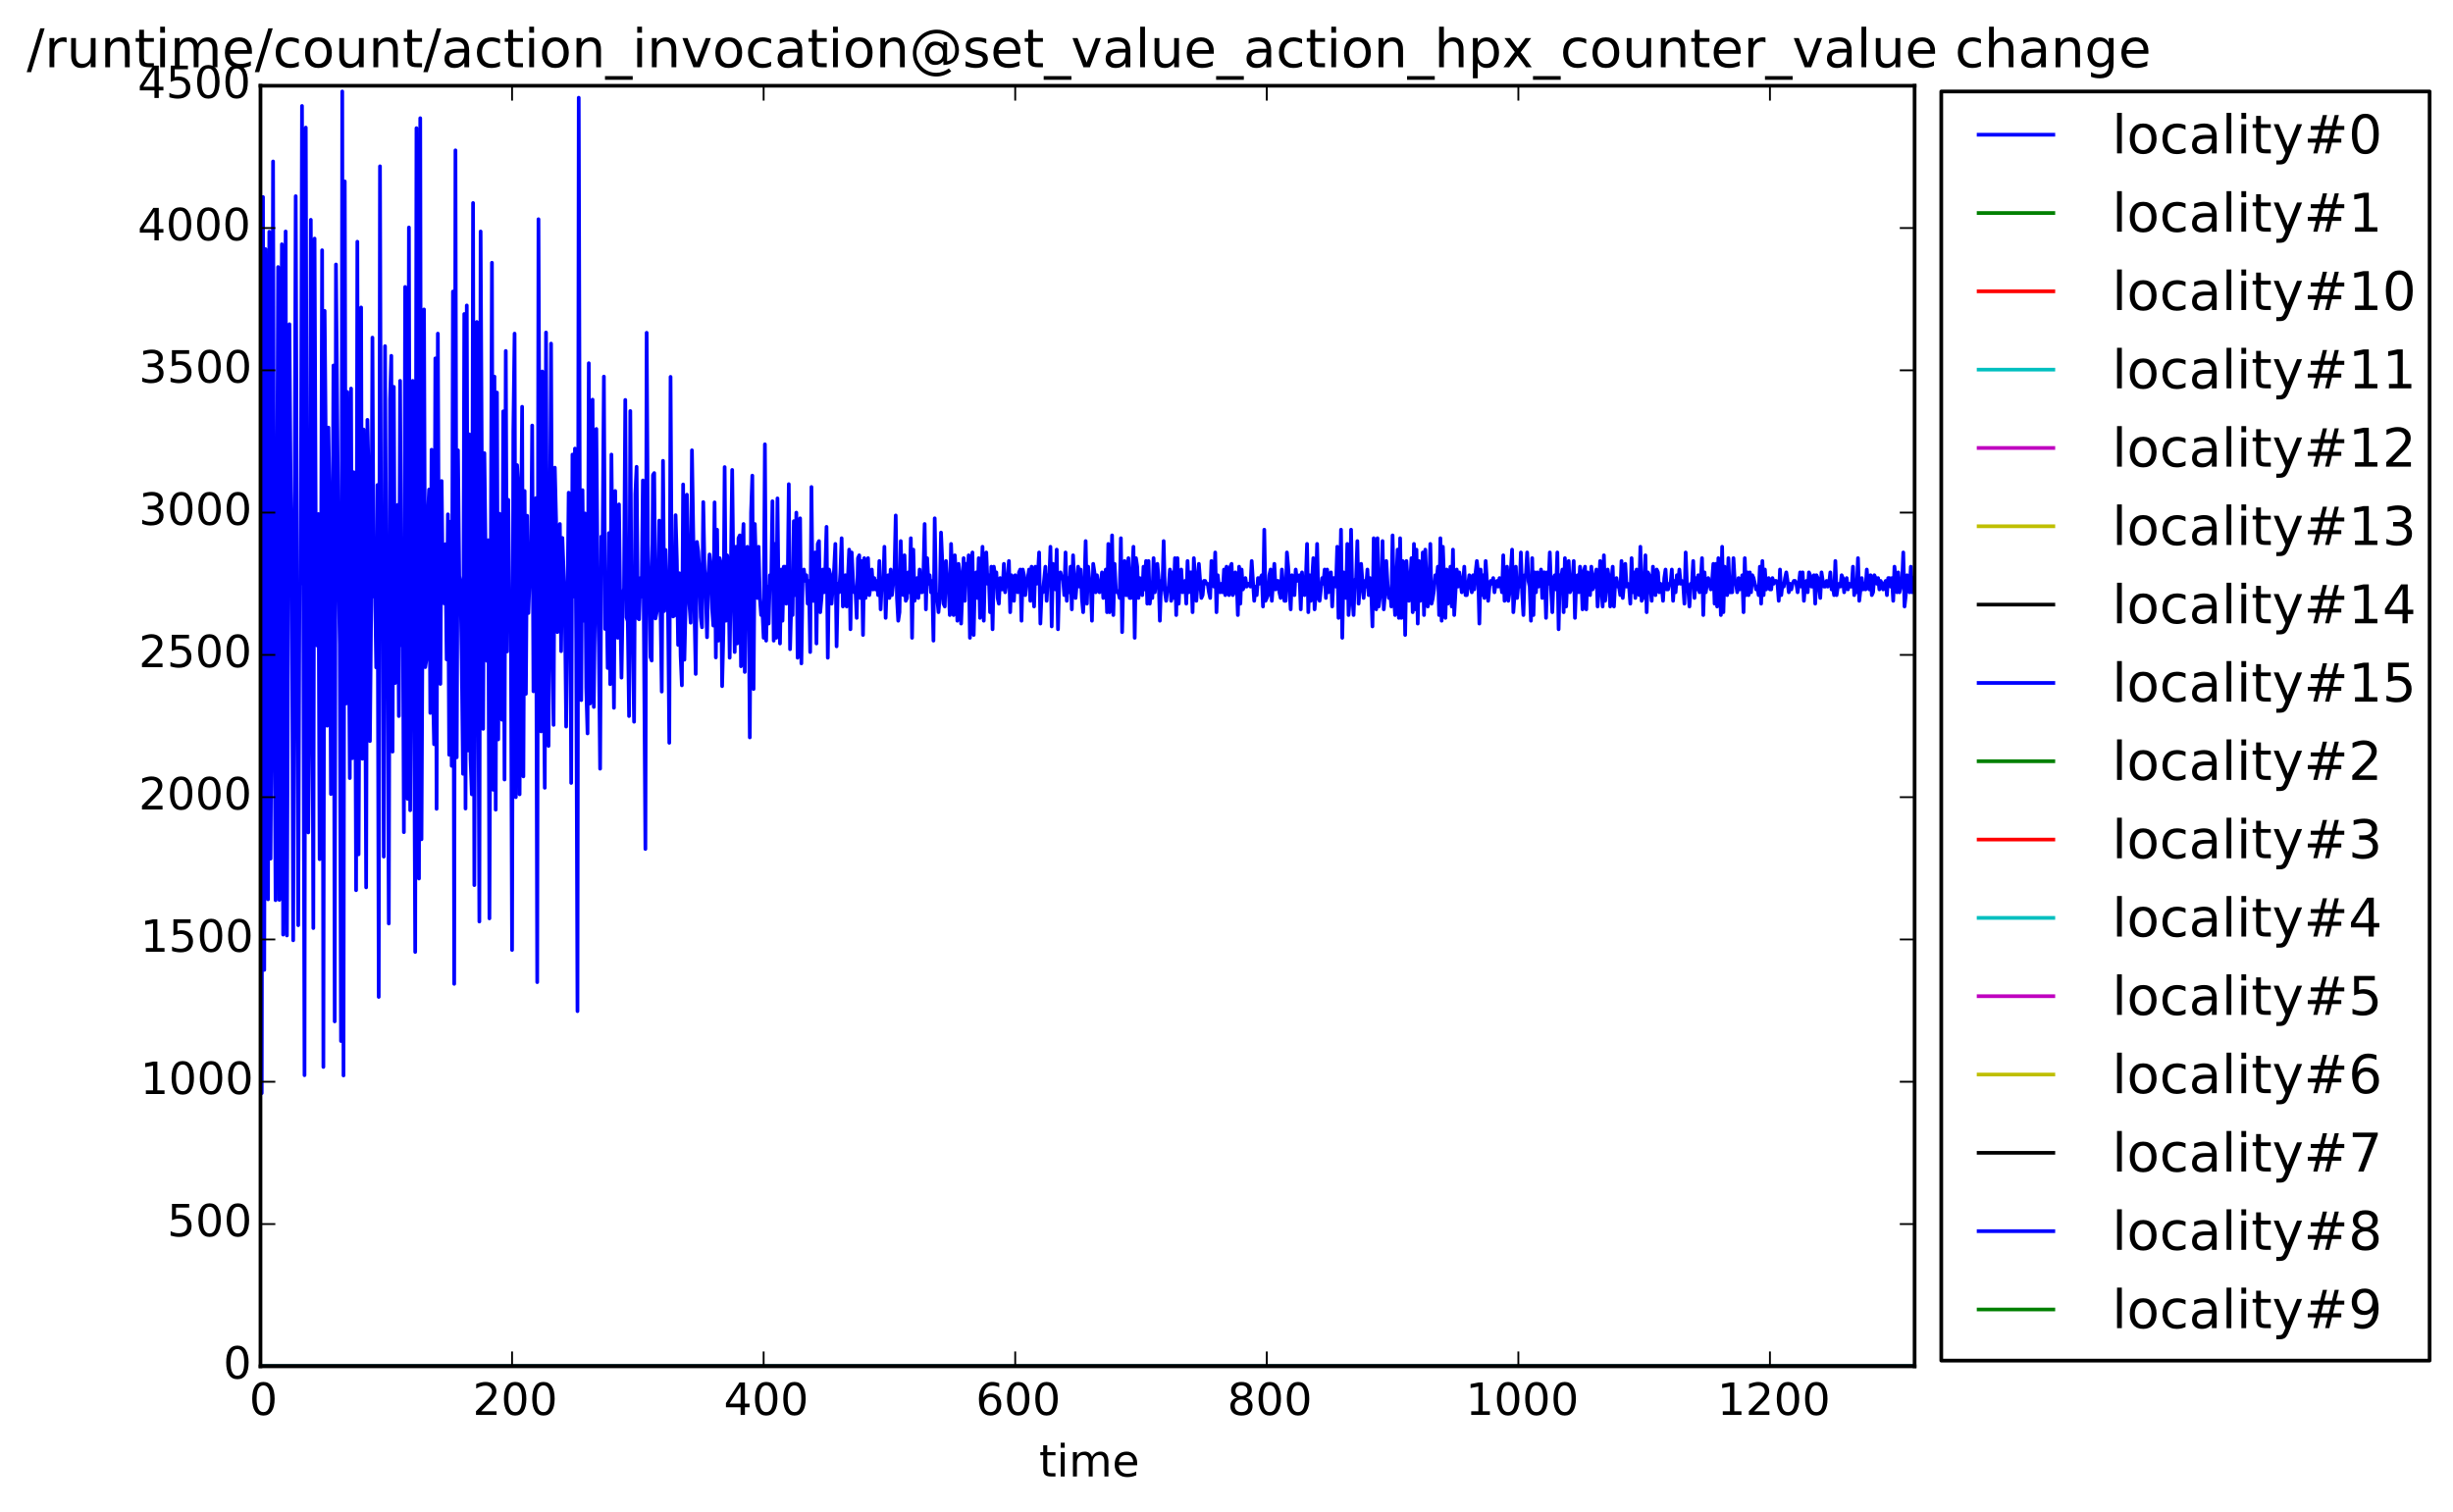 <?xml version="1.0" encoding="utf-8" standalone="no"?>
<!DOCTYPE svg PUBLIC "-//W3C//DTD SVG 1.1//EN"
  "http://www.w3.org/Graphics/SVG/1.1/DTD/svg11.dtd">
<!-- Created with matplotlib (http://matplotlib.org/) -->
<svg height="408pt" version="1.1" viewBox="0 0 662 408" width="662pt" xmlns="http://www.w3.org/2000/svg" xmlns:xlink="http://www.w3.org/1999/xlink">
 <defs>
  <style type="text/css">
*{stroke-linecap:butt;stroke-linejoin:round;}
  </style>
 </defs>
 <g id="figure_1">
  <g id="patch_1">
   <path d="
M0 408.169
L662.888 408.169
L662.888 0
L0 0
z
" style="fill:#ffffff;"/>
  </g>
  <g id="axes_1">
   <g id="patch_2">
    <path d="
M70.299 368.742
L516.699 368.742
L516.699 23.142
L70.299 23.142
z
" style="fill:#ffffff;"/>
   </g>
   <g id="line2d_1">
    <path clip-path="url(#p020d36cde1)" d="
M70.299 162.611
L70.638 295.014
L70.978 53.17
L71.317 261.759
L71.657 67.225
L72.336 242.713
L72.675 62.54
L73.015 231.731
L73.354 178.124
L73.694 43.571
L74.033 185.881
L74.373 242.943
L75.052 72.063
L75.391 242.867
L76.07 65.919
L76.409 252.236
L77.088 62.463
L77.428 252.467
L78.107 87.5
L78.446 132.505
L78.786 156.083
L79.125 253.772
L79.804 52.94
L80.483 249.702
L80.823 157.465
L81.162 157.465
L81.501 28.595
L82.18 290.175
L82.52 34.431
L82.859 166.681
L83.199 224.665
L83.538 187.033
L83.878 59.315
L84.557 250.47
L84.896 64.383
L85.236 150.323
L85.575 174.207
L85.915 138.726
L86.254 231.884
L86.593 172.748
L86.933 67.532
L87.272 287.948
L87.612 83.891
L87.951 123.289
L88.291 195.865
L88.63 115.379
L88.97 138.495
L89.309 214.297
L89.649 174.054
L89.988 98.636
L90.328 275.66
L90.667 71.372
L91.346 150.399
L91.686 173.977
L92.025 280.959
L92.364 24.678
L92.704 290.252
L93.043 48.947
L93.383 189.875
L93.722 105.779
L94.401 209.996
L94.741 104.857
L95.08 204.62
L95.42 127.436
L95.759 149.631
L96.099 240.255
L96.438 65.228
L96.778 230.579
L97.456 82.969
L97.796 204.774
L98.135 115.916
L98.475 160.998
L98.814 239.487
L99.154 113.305
L99.493 129.126
L99.833 200.012
L100.172 163.609
L100.512 91.11
L100.851 160.998
L101.191 156.543
L101.53 180.121
L101.869 130.892
L102.209 269.055
L102.548 44.876
L102.888 168.678
L103.227 137.804
L103.567 231.193
L103.906 93.414
L104.246 157.235
L104.585 167.142
L104.925 249.241
L105.264 107.775
L105.604 96.025
L105.943 202.854
L106.283 104.396
L106.622 184.345
L106.962 178.585
L107.301 136.268
L107.64 193.254
L107.98 102.783
L108.319 174.131
L108.659 150.092
L108.998 224.588
L109.338 77.439
L109.677 208.46
L110.017 215.603
L110.356 61.388
L110.696 218.675
L111.035 141.337
L111.375 102.783
L112.054 256.921
L112.393 34.585
L112.732 187.494
L113.072 237.107
L113.411 31.897
L113.751 226.508
L114.43 83.507
L114.769 180.044
L115.109 177.74
L115.448 140.492
L115.788 132.121
L116.127 192.409
L116.467 121.369
L116.806 183.961
L117.146 200.857
L117.485 96.716
L117.824 218.291
L118.164 90.034
L118.503 172.595
L118.843 184.575
L119.182 129.817
L119.522 160.691
L119.861 162.841
L120.201 146.867
L120.54 177.971
L120.88 138.803
L121.219 203.699
L121.559 140.799
L121.898 206.694
L122.238 78.668
L122.577 265.523
L122.916 40.575
L123.256 204.39
L123.595 121.523
L123.935 155.391
L124.274 157.388
L124.614 178.739
L124.953 208.844
L125.293 84.735
L125.632 218.214
L125.972 82.431
L126.311 202.547
L126.651 117.222
L126.99 204.774
L127.33 214.374
L127.669 54.783
L128.009 238.873
L128.348 145.177
L128.687 86.886
L129.366 248.703
L129.706 62.463
L130.385 196.71
L130.724 122.291
L131.403 178.355
L131.743 145.791
L132.082 247.859
L132.761 70.911
L133.101 213.145
L133.44 101.631
L133.779 218.521
L134.119 105.932
L134.458 199.551
L134.798 138.649
L135.137 142.259
L135.477 194.252
L135.816 111.001
L136.156 210.38
L136.495 94.719
L136.835 175.82
L137.174 134.886
L137.514 167.065
L137.853 163.532
L138.193 256.383
L138.532 116.454
L138.871 90.034
L139.211 215.142
L139.55 125.516
L139.89 131.737
L140.229 214.374
L140.569 148.249
L140.908 109.772
L141.248 209.535
L141.587 132.505
L141.927 187.263
L142.266 139.187
L142.606 165.452
L142.945 155.084
L143.285 155.315
L143.624 114.841
L143.963 186.572
L144.642 134.425
L144.982 265.062
L145.321 59.161
L145.661 150.399
L146 197.401
L146.34 100.249
L146.679 172.518
L147.019 212.607
L147.358 89.727
L147.698 179.583
L148.037 201.318
L148.716 92.722
L149.056 173.132
L149.395 195.635
L149.734 126.207
L150.074 140.415
L150.413 170.598
L150.753 151.014
L151.092 141.414
L151.432 175.743
L151.771 145.177
L152.45 163.609
L152.79 196.095
L153.469 132.966
L153.808 139.801
L154.148 211.302
L154.487 122.675
L154.826 160.998
L155.166 121.062
L155.505 173.286
L155.845 272.895
L156.184 26.367
L156.524 156.851
L156.863 188.953
L157.203 132.275
L157.542 167.526
L157.882 138.572
L158.221 185.651
L158.561 197.939
L158.9 98.022
L159.24 189.875
L159.579 184.268
L159.918 107.852
L160.258 190.796
L160.597 159.769
L160.937 115.763
L161.276 156.313
L161.616 174.515
L161.955 207.462
L162.295 144.793
L162.634 146.79
L162.974 101.631
L163.313 169.753
L163.653 155.084
L163.992 180.275
L164.332 143.871
L164.671 184.652
L165.01 122.675
L165.689 191.027
L166.029 132.505
L166.368 159.615
L166.708 172.134
L167.047 136.115
L167.387 164.454
L167.726 182.886
L168.066 161.228
L168.405 158.771
L168.745 107.929
L169.084 166.604
L169.424 167.679
L169.763 193.254
L170.102 110.924
L170.442 167.526
L170.781 173.055
L171.121 194.79
L171.46 133.427
L171.8 125.977
L172.139 166.835
L172.479 167.142
L172.818 156.006
L173.158 160.998
L173.497 129.663
L174.176 229.119
L174.516 89.804
L174.855 146.79
L175.195 157.926
L175.534 177.279
L175.873 178.278
L176.213 128.204
L176.552 127.667
L176.892 166.911
L177.571 163.455
L177.91 140.492
L178.589 186.649
L178.929 124.364
L179.268 164.915
L179.608 148.403
L179.947 159.001
L180.287 164.607
L180.626 200.473
L180.965 101.708
L181.305 163.148
L181.644 166.374
L181.984 166.143
L182.323 139.033
L182.663 151.244
L183.002 174.054
L183.342 154.7
L183.681 176.895
L184.021 184.959
L184.36 130.739
L184.7 178.047
L185.039 162.995
L185.379 133.503
L185.718 152.627
L186.057 163.148
L186.397 168.063
L186.736 121.523
L187.415 164.454
L187.755 181.887
L188.094 146.252
L188.434 148.863
L188.773 154.7
L189.113 166.604
L189.452 169.292
L189.792 135.5
L190.131 153.702
L190.471 158.847
L190.81 171.98
L191.149 155.468
L191.489 149.631
L191.828 152.934
L192.168 164.223
L192.507 168.831
L192.847 135.577
L193.186 177.433
L193.526 142.95
L193.865 172.902
L194.205 150.63
L194.544 152.166
L194.884 185.19
L195.223 170.598
L195.563 126.054
L195.902 167.526
L196.242 149.862
L196.581 152.934
L196.92 177.51
L197.599 126.822
L197.939 156.774
L198.278 175.974
L198.618 147.558
L198.957 173.67
L199.297 145.254
L199.636 144.486
L199.976 179.814
L200.315 149.094
L200.655 141.414
L200.994 181.35
L201.334 151.398
L201.673 147.558
L202.012 156.006
L202.352 199.014
L202.691 138.342
L203.031 128.358
L203.37 185.958
L203.71 141.414
L204.049 153.702
L204.389 161.382
L204.728 147.558
L205.068 161.382
L205.407 165.99
L205.747 164.454
L206.086 172.134
L206.426 119.91
L206.765 172.902
L207.104 158.31
L207.444 168.294
L207.783 155.238
L208.123 157.542
L208.462 135.27
L208.802 172.902
L209.141 146.79
L209.481 172.134
L209.82 134.502
L210.16 164.454
L210.499 173.67
L210.839 153.702
L211.178 167.526
L211.518 152.934
L211.857 152.934
L212.196 162.918
L212.536 161.382
L212.875 130.662
L213.215 175.206
L213.554 162.918
L213.894 165.99
L214.233 140.646
L214.573 160.614
L214.912 138.342
L215.252 177.51
L215.931 139.878
L216.27 179.046
L216.61 156.006
L216.949 153.702
L217.289 156.774
L217.628 155.238
L217.967 162.918
L218.307 156.774
L218.646 175.974
L218.986 131.43
L219.325 162.15
L219.665 162.15
L220.004 149.094
L220.344 173.67
L220.683 146.79
L221.023 146.022
L221.362 165.222
L221.702 161.382
L222.041 153.702
L222.381 159.846
L222.72 154.47
L223.059 142.182
L223.399 177.51
L223.738 153.702
L224.078 155.238
L224.417 162.918
L225.096 153.702
L225.436 146.79
L225.775 174.438
L226.115 157.542
L226.454 159.846
L226.794 154.47
L227.133 145.254
L227.473 163.686
L228.151 155.238
L228.491 163.686
L229.17 148.326
L229.509 169.83
L229.849 149.094
L230.188 156.006
L230.528 159.846
L230.867 159.078
L231.207 166.758
L231.546 150.63
L231.886 149.862
L232.225 161.382
L232.565 151.398
L232.904 171.366
L233.243 150.63
L233.583 161.382
L233.922 158.31
L234.262 150.63
L234.601 160.614
L234.941 158.31
L235.28 153.702
L235.62 159.078
L235.959 156.006
L236.299 159.078
L236.638 156.774
L236.978 160.614
L237.317 151.398
L237.657 164.454
L237.996 156.774
L238.336 159.078
L238.675 147.558
L239.014 166.758
L239.354 156.774
L239.693 155.238
L240.033 161.382
L240.372 153.702
L240.712 160.614
L241.391 154.47
L241.73 139.11
L242.07 161.382
L242.409 167.526
L242.749 165.222
L243.088 146.022
L243.428 158.31
L243.767 160.614
L244.106 149.862
L244.446 162.15
L244.785 161.382
L245.125 154.47
L245.464 159.846
L245.804 145.254
L246.143 172.134
L246.483 148.326
L246.822 162.15
L247.501 156.006
L247.841 161.382
L248.18 153.702
L248.52 159.846
L248.859 159.846
L249.198 155.238
L249.538 141.414
L249.877 164.454
L250.217 150.63
L250.556 157.542
L250.896 155.238
L251.235 159.846
L251.575 156.774
L251.914 172.902
L252.254 139.878
L252.593 159.846
L252.933 161.382
L253.272 165.222
L253.612 161.382
L253.951 143.718
L254.29 151.398
L254.63 162.918
L254.969 163.686
L255.309 151.398
L255.648 156.774
L255.988 158.31
L256.327 165.99
L256.667 146.79
L257.346 165.99
L257.685 149.862
L258.025 156.006
L258.364 167.526
L258.704 152.166
L259.043 155.238
L259.382 168.294
L260.061 150.63
L260.401 162.15
L260.74 152.166
L261.08 155.238
L261.419 149.862
L261.759 172.134
L262.098 152.166
L262.438 149.094
L262.777 171.366
L263.117 156.006
L263.456 154.47
L263.796 161.382
L264.135 150.63
L264.475 166.758
L265.153 147.558
L265.493 167.526
L265.832 152.934
L266.172 149.094
L266.511 157.542
L266.851 155.238
L267.19 165.222
L267.53 152.934
L267.869 169.83
L268.209 152.934
L268.548 155.238
L268.888 154.47
L269.227 161.382
L269.567 162.918
L269.906 156.006
L270.245 159.078
L270.585 159.078
L270.924 152.166
L271.264 159.846
L271.603 157.542
L271.943 156.006
L272.282 151.398
L272.622 165.222
L272.961 155.238
L273.301 156.006
L273.64 162.15
L273.98 155.238
L274.319 156.774
L274.659 159.846
L274.998 154.47
L275.337 153.702
L275.677 167.526
L276.016 153.702
L276.356 155.238
L276.695 160.614
L277.035 156.774
L277.374 156.006
L277.714 153.702
L278.053 162.15
L278.393 152.934
L279.072 163.686
L279.411 152.934
L279.751 157.542
L280.09 155.238
L280.429 149.094
L280.769 168.294
L281.108 159.846
L281.448 159.846
L282.127 152.934
L282.466 162.15
L282.806 155.238
L283.145 157.542
L283.485 147.558
L283.824 169.062
L284.164 152.166
L284.503 157.542
L284.843 159.078
L285.182 148.326
L285.522 169.83
L285.861 156.774
L286.2 154.47
L286.54 156.006
L286.879 156.006
L287.219 160.614
L287.558 149.094
L287.898 162.15
L288.237 156.006
L288.577 159.846
L288.916 152.934
L289.256 164.454
L289.595 149.862
L289.935 158.31
L290.274 161.382
L290.953 152.934
L291.292 158.31
L291.632 153.702
L291.971 161.382
L292.311 165.222
L292.65 158.31
L292.99 146.022
L293.329 162.918
L293.669 152.934
L294.008 156.774
L294.348 156.774
L294.687 167.526
L295.027 152.166
L295.366 154.47
L295.706 159.846
L296.045 155.238
L296.384 159.078
L296.724 159.846
L297.403 154.47
L297.742 161.382
L298.082 156.774
L298.421 153.702
L298.761 165.222
L299.1 146.79
L299.44 165.222
L299.779 161.382
L300.119 144.486
L300.458 165.99
L300.798 152.166
L301.137 159.078
L301.476 159.846
L301.816 159.846
L302.155 161.382
L302.495 145.254
L302.834 170.598
L303.174 154.47
L303.513 151.398
L303.853 160.614
L304.192 160.614
L304.532 150.63
L304.871 161.382
L305.211 161.382
L305.89 147.558
L306.229 172.134
L306.569 150.63
L306.908 152.934
L307.247 161.382
L307.587 156.006
L307.926 159.846
L308.266 160.614
L308.605 152.934
L308.945 159.078
L309.284 151.398
L309.624 162.918
L309.963 151.398
L310.303 162.918
L310.642 159.078
L310.982 161.382
L311.321 150.63
L311.661 159.846
L312 156.774
L312.339 152.166
L312.679 156.006
L313.018 167.526
L313.358 156.774
L313.697 159.078
L314.037 146.022
L314.376 159.846
L314.716 162.15
L315.055 159.078
L315.395 158.31
L315.734 153.702
L316.074 162.15
L316.413 154.47
L316.753 161.382
L317.092 150.63
L317.431 165.99
L317.771 150.63
L318.11 162.918
L318.45 155.238
L318.789 153.702
L319.129 159.846
L319.468 157.542
L319.808 156.774
L320.147 162.918
L320.487 151.398
L320.826 159.846
L321.166 154.47
L321.505 154.47
L321.845 165.222
L322.184 150.63
L322.863 162.15
L323.542 152.166
L324.221 161.382
L324.56 160.614
L324.9 156.774
L325.239 156.774
L325.579 157.542
L325.918 157.542
L326.258 159.846
L326.597 161.382
L326.937 151.398
L327.276 156.774
L327.616 158.31
L327.955 149.094
L328.294 165.222
L328.634 155.238
L328.973 158.31
L329.313 159.846
L329.652 157.542
L329.992 159.846
L330.331 153.702
L330.671 160.614
L331.01 152.934
L331.35 159.846
L331.689 160.614
L332.029 152.934
L332.368 152.166
L332.708 160.614
L333.047 159.846
L333.386 154.47
L333.726 156.006
L334.065 165.99
L334.405 152.934
L334.744 162.918
L335.084 153.702
L335.423 159.078
L335.763 158.31
L336.102 156.006
L336.442 158.31
L336.781 157.542
L337.121 157.542
L337.46 158.31
L337.8 151.398
L338.478 162.15
L338.818 158.31
L339.157 160.614
L339.497 156.006
L339.836 157.542
L340.176 156.006
L340.515 155.238
L340.855 163.686
L341.194 142.95
L341.534 162.15
L342.213 160.614
L342.552 155.238
L342.892 153.702
L343.231 162.15
L343.91 152.166
L344.249 159.078
L344.589 156.774
L344.928 156.774
L345.268 159.846
L345.607 161.382
L345.947 153.702
L346.626 162.15
L346.965 162.15
L347.305 149.094
L347.644 152.934
L348.323 164.454
L348.662 155.238
L349.002 157.542
L349.341 160.614
L349.681 153.702
L350.02 156.774
L350.699 155.238
L351.039 164.454
L351.378 154.47
L351.718 159.078
L352.057 160.614
L352.397 156.774
L352.736 146.79
L353.076 165.222
L353.415 155.238
L353.755 162.15
L354.433 150.63
L354.773 164.454
L355.112 159.846
L355.452 146.79
L355.791 161.382
L356.131 162.15
L356.81 156.006
L357.149 157.542
L357.489 153.702
L357.828 161.382
L358.168 153.702
L358.507 159.846
L358.847 157.542
L359.186 154.47
L359.525 163.686
L359.865 156.006
L360.204 156.006
L360.544 158.31
L360.883 147.558
L361.223 166.758
L361.562 159.846
L361.902 142.95
L362.241 172.134
L362.581 154.47
L362.92 156.006
L363.26 161.382
L363.599 146.79
L363.939 165.99
L364.278 161.382
L364.617 142.95
L364.957 160.614
L365.296 165.99
L365.636 156.774
L365.975 156.006
L366.315 146.022
L366.654 162.918
L366.994 158.31
L367.333 152.166
L368.012 161.382
L368.352 156.774
L368.691 158.31
L369.031 153.702
L369.37 160.614
L369.709 156.006
L370.049 159.078
L370.388 169.062
L370.728 145.254
L371.067 161.382
L371.407 164.454
L371.746 145.254
L372.086 163.686
L372.765 158.31
L373.104 146.022
L373.444 164.454
L373.783 159.846
L374.123 151.398
L374.462 157.542
L374.802 161.382
L375.141 159.078
L375.48 163.686
L375.82 144.486
L376.159 160.614
L376.499 165.99
L377.178 148.326
L377.517 166.758
L377.857 145.254
L378.196 166.758
L378.536 151.398
L378.875 152.166
L379.215 171.366
L379.554 151.398
L380.233 162.15
L380.572 157.542
L380.912 150.63
L381.251 165.222
L381.591 146.79
L381.93 164.454
L382.27 148.326
L382.609 168.294
L382.949 151.398
L383.288 162.15
L383.628 159.846
L383.967 149.094
L384.307 165.99
L384.646 148.326
L384.986 157.542
L385.325 163.686
L385.664 159.846
L386.004 146.79
L386.343 162.918
L386.683 161.382
L387.022 159.078
L387.362 155.238
L387.701 156.774
L388.041 152.934
L388.38 165.99
L388.72 145.254
L389.059 167.526
L389.399 147.558
L390.078 166.758
L390.417 153.702
L390.756 162.918
L391.435 152.934
L391.775 163.686
L392.114 148.326
L392.454 165.99
L393.133 153.702
L393.472 158.31
L393.812 154.47
L394.151 156.774
L394.491 159.846
L394.83 157.542
L395.17 152.934
L395.509 160.614
L395.849 160.614
L396.527 155.238
L397.206 159.846
L397.546 155.238
L397.885 159.078
L398.225 154.47
L398.564 151.398
L398.904 154.47
L399.243 168.294
L399.583 153.702
L399.922 160.614
L400.262 155.238
L400.601 161.382
L400.941 151.398
L401.619 162.15
L401.959 158.31
L402.298 156.774
L402.638 157.542
L402.977 156.006
L403.317 159.846
L403.656 157.542
L403.996 156.774
L404.335 158.31
L404.675 156.006
L405.014 157.542
L405.354 159.846
L405.693 149.862
L406.033 162.15
L406.711 152.934
L407.051 162.15
L407.39 159.846
L408.069 148.326
L408.409 165.222
L408.748 160.614
L409.088 152.934
L409.427 161.382
L409.767 157.542
L410.106 158.31
L410.446 149.094
L410.785 159.846
L411.125 165.99
L411.464 155.238
L411.803 155.238
L412.143 149.094
L412.482 156.774
L412.822 158.31
L413.161 167.526
L413.501 150.63
L413.84 165.99
L414.18 154.47
L414.519 159.846
L414.859 154.47
L415.198 158.31
L415.877 153.702
L416.217 161.382
L416.556 154.47
L416.896 154.47
L417.235 166.758
L417.574 154.47
L417.914 157.542
L418.253 149.094
L418.593 159.078
L418.932 165.222
L419.272 156.006
L419.611 155.238
L419.951 159.078
L420.29 149.094
L420.63 169.83
L420.969 155.238
L421.309 156.006
L421.648 153.702
L421.988 165.222
L422.327 150.63
L422.666 163.686
L423.006 156.006
L423.345 151.398
L423.685 159.846
L424.024 159.078
L424.364 156.774
L424.703 151.398
L425.043 166.758
L425.382 156.774
L425.722 155.238
L426.061 159.846
L426.401 152.934
L426.74 155.238
L427.08 164.454
L427.419 154.47
L427.758 152.934
L428.098 164.454
L428.437 154.47
L429.116 160.614
L429.456 152.934
L429.795 159.078
L430.135 158.31
L430.474 155.238
L430.814 153.702
L431.153 163.686
L431.493 159.078
L431.832 151.398
L432.511 163.686
L432.85 149.862
L433.19 162.15
L433.869 153.702
L434.208 156.006
L434.548 163.686
L434.887 156.774
L435.227 152.934
L435.566 163.686
L435.906 156.774
L436.245 156.006
L436.585 158.31
L436.924 158.31
L437.264 160.614
L437.603 151.398
L437.942 161.382
L438.282 157.542
L438.621 152.166
L438.961 158.31
L439.3 157.542
L439.64 158.31
L439.979 162.918
L440.319 150.63
L440.658 159.846
L440.998 154.47
L441.337 161.382
L441.677 153.702
L442.016 159.078
L442.356 160.614
L442.695 147.558
L443.035 162.15
L443.374 161.382
L443.713 157.542
L444.053 149.862
L444.392 165.222
L444.732 154.47
L445.071 155.238
L445.75 162.15
L446.09 152.934
L446.429 158.31
L446.769 160.614
L447.108 153.702
L447.448 154.47
L447.787 159.846
L448.127 157.542
L448.466 158.31
L448.805 162.15
L449.145 156.006
L449.484 153.702
L449.824 159.078
L450.163 159.078
L450.503 157.542
L450.842 157.542
L451.182 153.702
L451.521 162.15
L451.861 156.774
L452.2 159.846
L452.54 155.238
L452.879 157.542
L453.219 153.702
L453.558 157.542
L453.897 156.774
L454.237 157.542
L454.576 162.918
L454.916 149.094
L455.255 157.542
L455.595 159.078
L455.934 163.686
L456.274 157.542
L456.613 157.542
L456.953 151.398
L457.292 161.382
L457.632 156.006
L457.971 159.078
L458.311 155.238
L458.65 159.846
L458.989 156.774
L459.329 150.63
L459.668 165.99
L460.008 154.47
L460.347 159.846
L460.687 157.542
L461.026 156.006
L461.705 159.078
L462.045 156.774
L462.384 152.166
L462.724 162.918
L463.063 152.166
L463.403 163.686
L463.742 150.63
L464.082 156.006
L464.421 165.99
L464.76 147.558
L465.1 165.222
L465.439 152.934
L465.779 159.078
L466.118 160.614
L466.458 150.63
L466.797 159.846
L467.476 159.846
L467.816 150.63
L468.155 156.774
L468.495 157.542
L468.834 159.846
L469.174 156.006
L469.513 159.078
L469.852 157.542
L470.192 155.238
L470.531 165.222
L470.871 150.63
L471.21 160.614
L471.55 154.47
L471.889 160.614
L472.229 154.47
L472.568 159.846
L472.908 155.238
L473.247 156.006
L473.926 159.078
L474.266 158.31
L474.605 160.614
L474.944 152.934
L475.284 162.918
L475.623 151.398
L475.963 160.614
L476.302 153.702
L476.642 159.078
L477.321 156.006
L477.66 159.078
L478 159.078
L478.339 156.006
L478.679 157.542
L479.018 156.774
L479.358 156.774
L479.697 157.542
L480.036 162.15
L480.376 153.702
L480.715 160.614
L481.055 157.542
L481.394 158.31
L481.734 156.006
L482.073 154.47
L482.413 156.774
L482.752 159.846
L483.092 157.542
L483.431 159.078
L483.771 157.542
L484.11 156.774
L484.45 156.774
L484.789 157.542
L485.129 159.846
L485.468 157.542
L485.807 154.47
L486.147 158.31
L486.486 154.47
L486.826 162.15
L487.165 157.542
L487.505 156.774
L487.844 159.846
L488.184 154.47
L488.523 155.238
L488.863 158.31
L489.202 158.31
L489.542 155.238
L489.881 162.918
L490.221 155.238
L490.56 156.006
L490.899 158.31
L491.239 161.382
L491.578 154.47
L491.918 156.774
L492.257 158.31
L492.597 158.31
L492.936 156.774
L493.276 158.31
L493.615 157.542
L493.955 154.47
L494.294 159.078
L494.634 158.31
L494.973 160.614
L495.313 151.398
L495.652 160.614
L495.991 158.31
L496.331 157.542
L496.67 158.31
L497.01 155.238
L497.349 156.006
L497.689 159.846
L498.028 157.542
L498.368 156.006
L498.707 159.078
L499.047 157.542
L499.386 158.31
L499.726 158.31
L500.065 152.934
L500.405 160.614
L500.744 156.774
L501.083 159.846
L501.423 150.63
L501.762 162.15
L502.441 156.006
L502.781 159.078
L503.12 157.542
L503.46 159.078
L503.799 153.702
L504.139 158.31
L504.478 159.078
L504.818 155.238
L505.157 160.614
L505.497 159.846
L505.836 155.238
L506.176 156.006
L506.515 157.542
L506.854 156.006
L507.194 159.078
L507.533 156.774
L507.873 157.542
L508.212 159.078
L508.552 157.542
L508.891 156.774
L509.231 160.614
L509.57 156.006
L509.91 156.006
L510.249 158.31
L510.589 156.006
L510.928 162.15
L511.268 152.934
L511.946 159.846
L512.286 154.47
L512.625 159.846
L512.965 158.31
L513.304 157.542
L513.644 149.094
L513.983 163.686
L514.323 160.614
L514.662 155.238
L515.341 159.846
L515.681 152.934
L516.02 159.846
L516.36 159.078
L516.699 156.006
L516.699 156.006" style="fill:none;stroke:#0000ff;stroke-linecap:square;"/>
   </g>
   <g id="line2d_2">
    <path clip-path="url(#p020d36cde1)" d="
M70.299 368.742
L516.699 368.742
L516.699 368.742" style="fill:none;stroke:#008000;stroke-linecap:square;"/>
   </g>
   <g id="line2d_3">
    <path clip-path="url(#p020d36cde1)" d="
M70.299 368.742
L516.699 368.742
L516.699 368.742" style="fill:none;stroke:#ff0000;stroke-linecap:square;"/>
   </g>
   <g id="line2d_4">
    <path clip-path="url(#p020d36cde1)" d="
M70.299 368.742
L516.699 368.742
L516.699 368.742" style="fill:none;stroke:#00bfbf;stroke-linecap:square;"/>
   </g>
   <g id="line2d_5">
    <path clip-path="url(#p020d36cde1)" d="
M70.299 368.742
L516.699 368.742
L516.699 368.742" style="fill:none;stroke:#bf00bf;stroke-linecap:square;"/>
   </g>
   <g id="line2d_6">
    <path clip-path="url(#p020d36cde1)" d="
M70.299 368.742
L516.699 368.742
L516.699 368.742" style="fill:none;stroke:#bfbf00;stroke-linecap:square;"/>
   </g>
   <g id="line2d_7">
    <path clip-path="url(#p020d36cde1)" d="
M70.299 368.742
L516.699 368.742
L516.699 368.742" style="fill:none;stroke:#000000;stroke-linecap:square;"/>
   </g>
   <g id="line2d_8">
    <path clip-path="url(#p020d36cde1)" d="
M70.299 368.742
L516.699 368.742
L516.699 368.742" style="fill:none;stroke:#0000ff;stroke-linecap:square;"/>
   </g>
   <g id="line2d_9">
    <path clip-path="url(#p020d36cde1)" d="
M70.299 368.742
L516.699 368.742
L516.699 368.742" style="fill:none;stroke:#008000;stroke-linecap:square;"/>
   </g>
   <g id="line2d_10">
    <path clip-path="url(#p020d36cde1)" d="
M70.299 368.742
L516.699 368.742
L516.699 368.742" style="fill:none;stroke:#ff0000;stroke-linecap:square;"/>
   </g>
   <g id="line2d_11">
    <path clip-path="url(#p020d36cde1)" d="
M70.299 368.742
L516.699 368.742
L516.699 368.742" style="fill:none;stroke:#00bfbf;stroke-linecap:square;"/>
   </g>
   <g id="line2d_12">
    <path clip-path="url(#p020d36cde1)" d="
M70.299 368.742
L516.699 368.742
L516.699 368.742" style="fill:none;stroke:#bf00bf;stroke-linecap:square;"/>
   </g>
   <g id="line2d_13">
    <path clip-path="url(#p020d36cde1)" d="
M70.299 368.742
L516.699 368.742
L516.699 368.742" style="fill:none;stroke:#bfbf00;stroke-linecap:square;"/>
   </g>
   <g id="line2d_14">
    <path clip-path="url(#p020d36cde1)" d="
M70.299 368.742
L516.699 368.742
L516.699 368.742" style="fill:none;stroke:#000000;stroke-linecap:square;"/>
   </g>
   <g id="line2d_15">
    <path clip-path="url(#p020d36cde1)" d="
M70.299 368.742
L516.699 368.742
L516.699 368.742" style="fill:none;stroke:#0000ff;stroke-linecap:square;"/>
   </g>
   <g id="line2d_16">
    <path clip-path="url(#p020d36cde1)" d="
M70.299 368.742
L516.699 368.742
L516.699 368.742" style="fill:none;stroke:#008000;stroke-linecap:square;"/>
   </g>
   <g id="patch_3">
    <path d="
M70.299 368.742
L70.299 23.142" style="fill:none;stroke:#000000;stroke-linecap:square;stroke-linejoin:miter;"/>
   </g>
   <g id="patch_4">
    <path d="
M516.699 368.742
L516.699 23.142" style="fill:none;stroke:#000000;stroke-linecap:square;stroke-linejoin:miter;"/>
   </g>
   <g id="patch_5">
    <path d="
M70.299 23.142
L516.699 23.142" style="fill:none;stroke:#000000;stroke-linecap:square;stroke-linejoin:miter;"/>
   </g>
   <g id="patch_6">
    <path d="
M70.299 368.742
L516.699 368.742" style="fill:none;stroke:#000000;stroke-linecap:square;stroke-linejoin:miter;"/>
   </g>
   <g id="matplotlib.axis_1">
    <g id="xtick_1">
     <g id="line2d_17">
      <defs>
       <path d="
M0 0
L0 -4" id="mc7db9fdffb" style="stroke:#000000;stroke-width:0.5;"/>
      </defs>
      <g>
       <use style="stroke:#000000;stroke-width:0.5;" x="70.299" xlink:href="#mc7db9fdffb" y="368.742"/>
      </g>
     </g>
     <g id="line2d_18">
      <defs>
       <path d="
M0 0
L0 4" id="m5a7d422ac3" style="stroke:#000000;stroke-width:0.5;"/>
      </defs>
      <g>
       <use style="stroke:#000000;stroke-width:0.5;" x="70.299" xlink:href="#m5a7d422ac3" y="23.142"/>
      </g>
     </g>
     <g id="text_1">
      <!-- 0 -->
      <defs>
       <path d="
M31.781 66.406
Q24.172 66.406 20.328 58.906
Q16.5 51.422 16.5 36.375
Q16.5 21.391 20.328 13.891
Q24.172 6.391 31.781 6.391
Q39.453 6.391 43.281 13.891
Q47.125 21.391 47.125 36.375
Q47.125 51.422 43.281 58.906
Q39.453 66.406 31.781 66.406
M31.781 74.219
Q44.047 74.219 50.516 64.516
Q56.984 54.828 56.984 36.375
Q56.984 17.969 50.516 8.266
Q44.047 -1.422 31.781 -1.422
Q19.531 -1.422 13.062 8.266
Q6.594 17.969 6.594 36.375
Q6.594 54.828 13.062 64.516
Q19.531 74.219 31.781 74.219" id="DejaVuSans-30"/>
      </defs>
      <g transform="translate(67.276 381.86)scale(0.12 -0.12)">
       <use xlink:href="#DejaVuSans-30"/>
      </g>
     </g>
    </g>
    <g id="xtick_2">
     <g id="line2d_19">
      <g>
       <use style="stroke:#000000;stroke-width:0.5;" x="138.193" xlink:href="#mc7db9fdffb" y="368.742"/>
      </g>
     </g>
     <g id="line2d_20">
      <g>
       <use style="stroke:#000000;stroke-width:0.5;" x="138.193" xlink:href="#m5a7d422ac3" y="23.142"/>
      </g>
     </g>
     <g id="text_2">
      <!-- 200 -->
      <defs>
       <path d="
M19.188 8.297
L53.609 8.297
L53.609 0
L7.328 0
L7.328 8.297
Q12.938 14.109 22.625 23.891
Q32.328 33.688 34.812 36.531
Q39.547 41.844 41.422 45.531
Q43.312 49.219 43.312 52.781
Q43.312 58.594 39.234 62.25
Q35.156 65.922 28.609 65.922
Q23.969 65.922 18.812 64.312
Q13.672 62.703 7.812 59.422
L7.812 69.391
Q13.766 71.781 18.938 73
Q24.125 74.219 28.422 74.219
Q39.75 74.219 46.484 68.547
Q53.219 62.891 53.219 53.422
Q53.219 48.922 51.531 44.891
Q49.859 40.875 45.406 35.406
Q44.188 33.984 37.641 27.219
Q31.109 20.453 19.188 8.297" id="DejaVuSans-32"/>
      </defs>
      <g transform="translate(127.578 381.86)scale(0.12 -0.12)">
       <use xlink:href="#DejaVuSans-32"/>
       <use x="63.623" xlink:href="#DejaVuSans-30"/>
       <use x="127.246" xlink:href="#DejaVuSans-30"/>
      </g>
     </g>
    </g>
    <g id="xtick_3">
     <g id="line2d_21">
      <g>
       <use style="stroke:#000000;stroke-width:0.5;" x="206.086" xlink:href="#mc7db9fdffb" y="368.742"/>
      </g>
     </g>
     <g id="line2d_22">
      <g>
       <use style="stroke:#000000;stroke-width:0.5;" x="206.086" xlink:href="#m5a7d422ac3" y="23.142"/>
      </g>
     </g>
     <g id="text_3">
      <!-- 400 -->
      <defs>
       <path d="
M37.797 64.312
L12.891 25.391
L37.797 25.391
z

M35.203 72.906
L47.609 72.906
L47.609 25.391
L58.016 25.391
L58.016 17.188
L47.609 17.188
L47.609 0
L37.797 0
L37.797 17.188
L4.891 17.188
L4.891 26.703
z
" id="DejaVuSans-34"/>
      </defs>
      <g transform="translate(195.325 381.86)scale(0.12 -0.12)">
       <use xlink:href="#DejaVuSans-34"/>
       <use x="63.623" xlink:href="#DejaVuSans-30"/>
       <use x="127.246" xlink:href="#DejaVuSans-30"/>
      </g>
     </g>
    </g>
    <g id="xtick_4">
     <g id="line2d_23">
      <g>
       <use style="stroke:#000000;stroke-width:0.5;" x="273.98" xlink:href="#mc7db9fdffb" y="368.742"/>
      </g>
     </g>
     <g id="line2d_24">
      <g>
       <use style="stroke:#000000;stroke-width:0.5;" x="273.98" xlink:href="#m5a7d422ac3" y="23.142"/>
      </g>
     </g>
     <g id="text_4">
      <!-- 600 -->
      <defs>
       <path d="
M33.016 40.375
Q26.375 40.375 22.484 35.828
Q18.609 31.297 18.609 23.391
Q18.609 15.531 22.484 10.953
Q26.375 6.391 33.016 6.391
Q39.656 6.391 43.531 10.953
Q47.406 15.531 47.406 23.391
Q47.406 31.297 43.531 35.828
Q39.656 40.375 33.016 40.375
M52.594 71.297
L52.594 62.312
Q48.875 64.062 45.094 64.984
Q41.312 65.922 37.594 65.922
Q27.828 65.922 22.672 59.328
Q17.531 52.734 16.797 39.406
Q19.672 43.656 24.016 45.922
Q28.375 48.188 33.594 48.188
Q44.578 48.188 50.953 41.516
Q57.328 34.859 57.328 23.391
Q57.328 12.156 50.688 5.359
Q44.047 -1.422 33.016 -1.422
Q20.359 -1.422 13.672 8.266
Q6.984 17.969 6.984 36.375
Q6.984 53.656 15.188 63.938
Q23.391 74.219 37.203 74.219
Q40.922 74.219 44.703 73.484
Q48.484 72.75 52.594 71.297" id="DejaVuSans-36"/>
      </defs>
      <g transform="translate(263.345 381.86)scale(0.12 -0.12)">
       <use xlink:href="#DejaVuSans-36"/>
       <use x="63.623" xlink:href="#DejaVuSans-30"/>
       <use x="127.246" xlink:href="#DejaVuSans-30"/>
      </g>
     </g>
    </g>
    <g id="xtick_5">
     <g id="line2d_25">
      <g>
       <use style="stroke:#000000;stroke-width:0.5;" x="341.873" xlink:href="#mc7db9fdffb" y="368.742"/>
      </g>
     </g>
     <g id="line2d_26">
      <g>
       <use style="stroke:#000000;stroke-width:0.5;" x="341.873" xlink:href="#m5a7d422ac3" y="23.142"/>
      </g>
     </g>
     <g id="text_5">
      <!-- 800 -->
      <defs>
       <path d="
M31.781 34.625
Q24.75 34.625 20.719 30.859
Q16.703 27.094 16.703 20.516
Q16.703 13.922 20.719 10.156
Q24.75 6.391 31.781 6.391
Q38.812 6.391 42.859 10.172
Q46.922 13.969 46.922 20.516
Q46.922 27.094 42.891 30.859
Q38.875 34.625 31.781 34.625
M21.922 38.812
Q15.578 40.375 12.031 44.719
Q8.5 49.078 8.5 55.328
Q8.5 64.062 14.719 69.141
Q20.953 74.219 31.781 74.219
Q42.672 74.219 48.875 69.141
Q55.078 64.062 55.078 55.328
Q55.078 49.078 51.531 44.719
Q48 40.375 41.703 38.812
Q48.828 37.156 52.797 32.312
Q56.781 27.484 56.781 20.516
Q56.781 9.906 50.312 4.234
Q43.844 -1.422 31.781 -1.422
Q19.734 -1.422 13.25 4.234
Q6.781 9.906 6.781 20.516
Q6.781 27.484 10.781 32.312
Q14.797 37.156 21.922 38.812
M18.312 54.391
Q18.312 48.734 21.844 45.562
Q25.391 42.391 31.781 42.391
Q38.141 42.391 41.719 45.562
Q45.312 48.734 45.312 54.391
Q45.312 60.062 41.719 63.234
Q38.141 66.406 31.781 66.406
Q25.391 66.406 21.844 63.234
Q18.312 60.062 18.312 54.391" id="DejaVuSans-38"/>
      </defs>
      <g transform="translate(331.226 381.86)scale(0.12 -0.12)">
       <use xlink:href="#DejaVuSans-38"/>
       <use x="63.623" xlink:href="#DejaVuSans-30"/>
       <use x="127.246" xlink:href="#DejaVuSans-30"/>
      </g>
     </g>
    </g>
    <g id="xtick_6">
     <g id="line2d_27">
      <g>
       <use style="stroke:#000000;stroke-width:0.5;" x="409.767" xlink:href="#mc7db9fdffb" y="368.742"/>
      </g>
     </g>
     <g id="line2d_28">
      <g>
       <use style="stroke:#000000;stroke-width:0.5;" x="409.767" xlink:href="#m5a7d422ac3" y="23.142"/>
      </g>
     </g>
     <g id="text_6">
      <!-- 1000 -->
      <defs>
       <path d="
M12.406 8.297
L28.516 8.297
L28.516 63.922
L10.984 60.406
L10.984 69.391
L28.422 72.906
L38.281 72.906
L38.281 8.297
L54.391 8.297
L54.391 0
L12.406 0
z
" id="DejaVuSans-31"/>
      </defs>
      <g transform="translate(395.554 381.86)scale(0.12 -0.12)">
       <use xlink:href="#DejaVuSans-31"/>
       <use x="63.623" xlink:href="#DejaVuSans-30"/>
       <use x="127.246" xlink:href="#DejaVuSans-30"/>
       <use x="190.869" xlink:href="#DejaVuSans-30"/>
      </g>
     </g>
    </g>
    <g id="xtick_7">
     <g id="line2d_29">
      <g>
       <use style="stroke:#000000;stroke-width:0.5;" x="477.66" xlink:href="#mc7db9fdffb" y="368.742"/>
      </g>
     </g>
     <g id="line2d_30">
      <g>
       <use style="stroke:#000000;stroke-width:0.5;" x="477.66" xlink:href="#m5a7d422ac3" y="23.142"/>
      </g>
     </g>
     <g id="text_7">
      <!-- 1200 -->
      <g transform="translate(463.448 381.86)scale(0.12 -0.12)">
       <use xlink:href="#DejaVuSans-31"/>
       <use x="63.623" xlink:href="#DejaVuSans-32"/>
       <use x="127.246" xlink:href="#DejaVuSans-30"/>
       <use x="190.869" xlink:href="#DejaVuSans-30"/>
      </g>
     </g>
    </g>
    <g id="text_8">
     <!-- time -->
     <defs>
      <path d="
M9.422 54.688
L18.406 54.688
L18.406 0
L9.422 0
z

M9.422 75.984
L18.406 75.984
L18.406 64.594
L9.422 64.594
z
" id="DejaVuSans-69"/>
      <path d="
M18.312 70.219
L18.312 54.688
L36.812 54.688
L36.812 47.703
L18.312 47.703
L18.312 18.016
Q18.312 11.328 20.141 9.422
Q21.969 7.516 27.594 7.516
L36.812 7.516
L36.812 0
L27.594 0
Q17.188 0 13.234 3.875
Q9.281 7.766 9.281 18.016
L9.281 47.703
L2.688 47.703
L2.688 54.688
L9.281 54.688
L9.281 70.219
z
" id="DejaVuSans-74"/>
      <path d="
M52 44.188
Q55.375 50.25 60.062 53.125
Q64.75 56 71.094 56
Q79.641 56 84.281 50.016
Q88.922 44.047 88.922 33.016
L88.922 0
L79.891 0
L79.891 32.719
Q79.891 40.578 77.094 44.375
Q74.312 48.188 68.609 48.188
Q61.625 48.188 57.562 43.547
Q53.516 38.922 53.516 30.906
L53.516 0
L44.484 0
L44.484 32.719
Q44.484 40.625 41.703 44.406
Q38.922 48.188 33.109 48.188
Q26.219 48.188 22.156 43.531
Q18.109 38.875 18.109 30.906
L18.109 0
L9.078 0
L9.078 54.688
L18.109 54.688
L18.109 46.188
Q21.188 51.219 25.484 53.609
Q29.781 56 35.688 56
Q41.656 56 45.828 52.969
Q50 49.953 52 44.188" id="DejaVuSans-6d"/>
      <path d="
M56.203 29.594
L56.203 25.203
L14.891 25.203
Q15.484 15.922 20.484 11.062
Q25.484 6.203 34.422 6.203
Q39.594 6.203 44.453 7.469
Q49.312 8.734 54.109 11.281
L54.109 2.781
Q49.266 0.734 44.188 -0.344
Q39.109 -1.422 33.891 -1.422
Q20.797 -1.422 13.156 6.188
Q5.516 13.812 5.516 26.812
Q5.516 40.234 12.766 48.109
Q20.016 56 32.328 56
Q43.359 56 49.781 48.891
Q56.203 41.797 56.203 29.594
M47.219 32.234
Q47.125 39.594 43.094 43.984
Q39.062 48.391 32.422 48.391
Q24.906 48.391 20.391 44.141
Q15.875 39.891 15.188 32.172
z
" id="DejaVuSans-65"/>
     </defs>
     <g transform="translate(280.425 398.474)scale(0.12 -0.12)">
      <use xlink:href="#DejaVuSans-74"/>
      <use x="39.209" xlink:href="#DejaVuSans-69"/>
      <use x="66.992" xlink:href="#DejaVuSans-6d"/>
      <use x="164.404" xlink:href="#DejaVuSans-65"/>
     </g>
    </g>
   </g>
   <g id="matplotlib.axis_2">
    <g id="ytick_1">
     <g id="line2d_31">
      <defs>
       <path d="
M0 0
L4 0" id="md7965d1ba0" style="stroke:#000000;stroke-width:0.5;"/>
      </defs>
      <g>
       <use style="stroke:#000000;stroke-width:0.5;" x="70.299" xlink:href="#md7965d1ba0" y="368.742"/>
      </g>
     </g>
     <g id="line2d_32">
      <defs>
       <path d="
M0 0
L-4 0" id="md9a1c1a7cd" style="stroke:#000000;stroke-width:0.5;"/>
      </defs>
      <g>
       <use style="stroke:#000000;stroke-width:0.5;" x="516.699" xlink:href="#md9a1c1a7cd" y="368.742"/>
      </g>
     </g>
     <g id="text_9">
      <!-- 0 -->
      <g transform="translate(60.252 372.053)scale(0.12 -0.12)">
       <use xlink:href="#DejaVuSans-30"/>
      </g>
     </g>
    </g>
    <g id="ytick_2">
     <g id="line2d_33">
      <g>
       <use style="stroke:#000000;stroke-width:0.5;" x="70.299" xlink:href="#md7965d1ba0" y="330.342"/>
      </g>
     </g>
     <g id="line2d_34">
      <g>
       <use style="stroke:#000000;stroke-width:0.5;" x="516.699" xlink:href="#md9a1c1a7cd" y="330.342"/>
      </g>
     </g>
     <g id="text_10">
      <!-- 500 -->
      <defs>
       <path d="
M10.797 72.906
L49.516 72.906
L49.516 64.594
L19.828 64.594
L19.828 46.734
Q21.969 47.469 24.109 47.828
Q26.266 48.188 28.422 48.188
Q40.625 48.188 47.75 41.5
Q54.891 34.812 54.891 23.391
Q54.891 11.625 47.562 5.094
Q40.234 -1.422 26.906 -1.422
Q22.312 -1.422 17.547 -0.641
Q12.797 0.141 7.719 1.703
L7.719 11.625
Q12.109 9.234 16.797 8.062
Q21.484 6.891 26.703 6.891
Q35.156 6.891 40.078 11.328
Q45.016 15.766 45.016 23.391
Q45.016 31 40.078 35.438
Q35.156 39.891 26.703 39.891
Q22.75 39.891 18.812 39.016
Q14.891 38.141 10.797 36.281
z
" id="DejaVuSans-35"/>
      </defs>
      <g transform="translate(45.117 333.653)scale(0.12 -0.12)">
       <use xlink:href="#DejaVuSans-35"/>
       <use x="63.623" xlink:href="#DejaVuSans-30"/>
       <use x="127.246" xlink:href="#DejaVuSans-30"/>
      </g>
     </g>
    </g>
    <g id="ytick_3">
     <g id="line2d_35">
      <g>
       <use style="stroke:#000000;stroke-width:0.5;" x="70.299" xlink:href="#md7965d1ba0" y="291.942"/>
      </g>
     </g>
     <g id="line2d_36">
      <g>
       <use style="stroke:#000000;stroke-width:0.5;" x="516.699" xlink:href="#md9a1c1a7cd" y="291.942"/>
      </g>
     </g>
     <g id="text_11">
      <!-- 1000 -->
      <g transform="translate(37.874 295.253)scale(0.12 -0.12)">
       <use xlink:href="#DejaVuSans-31"/>
       <use x="63.623" xlink:href="#DejaVuSans-30"/>
       <use x="127.246" xlink:href="#DejaVuSans-30"/>
       <use x="190.869" xlink:href="#DejaVuSans-30"/>
      </g>
     </g>
    </g>
    <g id="ytick_4">
     <g id="line2d_37">
      <g>
       <use style="stroke:#000000;stroke-width:0.5;" x="70.299" xlink:href="#md7965d1ba0" y="253.542"/>
      </g>
     </g>
     <g id="line2d_38">
      <g>
       <use style="stroke:#000000;stroke-width:0.5;" x="516.699" xlink:href="#md9a1c1a7cd" y="253.542"/>
      </g>
     </g>
     <g id="text_12">
      <!-- 1500 -->
      <g transform="translate(37.874 256.853)scale(0.12 -0.12)">
       <use xlink:href="#DejaVuSans-31"/>
       <use x="63.623" xlink:href="#DejaVuSans-35"/>
       <use x="127.246" xlink:href="#DejaVuSans-30"/>
       <use x="190.869" xlink:href="#DejaVuSans-30"/>
      </g>
     </g>
    </g>
    <g id="ytick_5">
     <g id="line2d_39">
      <g>
       <use style="stroke:#000000;stroke-width:0.5;" x="70.299" xlink:href="#md7965d1ba0" y="215.142"/>
      </g>
     </g>
     <g id="line2d_40">
      <g>
       <use style="stroke:#000000;stroke-width:0.5;" x="516.699" xlink:href="#md9a1c1a7cd" y="215.142"/>
      </g>
     </g>
     <g id="text_13">
      <!-- 2000 -->
      <g transform="translate(37.435 218.453)scale(0.12 -0.12)">
       <use xlink:href="#DejaVuSans-32"/>
       <use x="63.623" xlink:href="#DejaVuSans-30"/>
       <use x="127.246" xlink:href="#DejaVuSans-30"/>
       <use x="190.869" xlink:href="#DejaVuSans-30"/>
      </g>
     </g>
    </g>
    <g id="ytick_6">
     <g id="line2d_41">
      <g>
       <use style="stroke:#000000;stroke-width:0.5;" x="70.299" xlink:href="#md7965d1ba0" y="176.742"/>
      </g>
     </g>
     <g id="line2d_42">
      <g>
       <use style="stroke:#000000;stroke-width:0.5;" x="516.699" xlink:href="#md9a1c1a7cd" y="176.742"/>
      </g>
     </g>
     <g id="text_14">
      <!-- 2500 -->
      <g transform="translate(37.435 180.053)scale(0.12 -0.12)">
       <use xlink:href="#DejaVuSans-32"/>
       <use x="63.623" xlink:href="#DejaVuSans-35"/>
       <use x="127.246" xlink:href="#DejaVuSans-30"/>
       <use x="190.869" xlink:href="#DejaVuSans-30"/>
      </g>
     </g>
    </g>
    <g id="ytick_7">
     <g id="line2d_43">
      <g>
       <use style="stroke:#000000;stroke-width:0.5;" x="70.299" xlink:href="#md7965d1ba0" y="138.342"/>
      </g>
     </g>
     <g id="line2d_44">
      <g>
       <use style="stroke:#000000;stroke-width:0.5;" x="516.699" xlink:href="#md9a1c1a7cd" y="138.342"/>
      </g>
     </g>
     <g id="text_15">
      <!-- 3000 -->
      <defs>
       <path d="
M40.578 39.312
Q47.656 37.797 51.625 33
Q55.609 28.219 55.609 21.188
Q55.609 10.406 48.188 4.484
Q40.766 -1.422 27.094 -1.422
Q22.516 -1.422 17.656 -0.516
Q12.797 0.391 7.625 2.203
L7.625 11.719
Q11.719 9.328 16.594 8.109
Q21.484 6.891 26.812 6.891
Q36.078 6.891 40.938 10.547
Q45.797 14.203 45.797 21.188
Q45.797 27.641 41.281 31.266
Q36.766 34.906 28.719 34.906
L20.219 34.906
L20.219 43.016
L29.109 43.016
Q36.375 43.016 40.234 45.922
Q44.094 48.828 44.094 54.297
Q44.094 59.906 40.109 62.906
Q36.141 65.922 28.719 65.922
Q24.656 65.922 20.016 65.031
Q15.375 64.156 9.812 62.312
L9.812 71.094
Q15.438 72.656 20.344 73.438
Q25.25 74.219 29.594 74.219
Q40.828 74.219 47.359 69.109
Q53.906 64.016 53.906 55.328
Q53.906 49.266 50.438 45.094
Q46.969 40.922 40.578 39.312" id="DejaVuSans-33"/>
      </defs>
      <g transform="translate(37.471 141.653)scale(0.12 -0.12)">
       <use xlink:href="#DejaVuSans-33"/>
       <use x="63.623" xlink:href="#DejaVuSans-30"/>
       <use x="127.246" xlink:href="#DejaVuSans-30"/>
       <use x="190.869" xlink:href="#DejaVuSans-30"/>
      </g>
     </g>
    </g>
    <g id="ytick_8">
     <g id="line2d_45">
      <g>
       <use style="stroke:#000000;stroke-width:0.5;" x="70.299" xlink:href="#md7965d1ba0" y="99.942"/>
      </g>
     </g>
     <g id="line2d_46">
      <g>
       <use style="stroke:#000000;stroke-width:0.5;" x="516.699" xlink:href="#md9a1c1a7cd" y="99.942"/>
      </g>
     </g>
     <g id="text_16">
      <!-- 3500 -->
      <g transform="translate(37.471 103.253)scale(0.12 -0.12)">
       <use xlink:href="#DejaVuSans-33"/>
       <use x="63.623" xlink:href="#DejaVuSans-35"/>
       <use x="127.246" xlink:href="#DejaVuSans-30"/>
       <use x="190.869" xlink:href="#DejaVuSans-30"/>
      </g>
     </g>
    </g>
    <g id="ytick_9">
     <g id="line2d_47">
      <g>
       <use style="stroke:#000000;stroke-width:0.5;" x="70.299" xlink:href="#md7965d1ba0" y="61.542"/>
      </g>
     </g>
     <g id="line2d_48">
      <g>
       <use style="stroke:#000000;stroke-width:0.5;" x="516.699" xlink:href="#md9a1c1a7cd" y="61.542"/>
      </g>
     </g>
     <g id="text_17">
      <!-- 4000 -->
      <g transform="translate(37.143 64.853)scale(0.12 -0.12)">
       <use xlink:href="#DejaVuSans-34"/>
       <use x="63.623" xlink:href="#DejaVuSans-30"/>
       <use x="127.246" xlink:href="#DejaVuSans-30"/>
       <use x="190.869" xlink:href="#DejaVuSans-30"/>
      </g>
     </g>
    </g>
    <g id="ytick_10">
     <g id="line2d_49">
      <g>
       <use style="stroke:#000000;stroke-width:0.5;" x="70.299" xlink:href="#md7965d1ba0" y="23.142"/>
      </g>
     </g>
     <g id="line2d_50">
      <g>
       <use style="stroke:#000000;stroke-width:0.5;" x="516.699" xlink:href="#md9a1c1a7cd" y="23.142"/>
      </g>
     </g>
     <g id="text_18">
      <!-- 4500 -->
      <g transform="translate(37.143 26.453)scale(0.12 -0.12)">
       <use xlink:href="#DejaVuSans-34"/>
       <use x="63.623" xlink:href="#DejaVuSans-35"/>
       <use x="127.246" xlink:href="#DejaVuSans-30"/>
       <use x="190.869" xlink:href="#DejaVuSans-30"/>
      </g>
     </g>
    </g>
   </g>
   <g id="text_19">
    <!-- /runtime/count/action_invocation@set_value_action_hpx_counter_value change -->
    <defs>
     <path d="
M54.891 33.016
L54.891 0
L45.906 0
L45.906 32.719
Q45.906 40.484 42.875 44.328
Q39.844 48.188 33.797 48.188
Q26.516 48.188 22.312 43.547
Q18.109 38.922 18.109 30.906
L18.109 0
L9.078 0
L9.078 54.688
L18.109 54.688
L18.109 46.188
Q21.344 51.125 25.703 53.562
Q30.078 56 35.797 56
Q45.219 56 50.047 50.172
Q54.891 44.344 54.891 33.016" id="DejaVuSans-6e"/>
     <path d="
M18.109 8.203
L18.109 -20.797
L9.078 -20.797
L9.078 54.688
L18.109 54.688
L18.109 46.391
Q20.953 51.266 25.266 53.625
Q29.594 56 35.594 56
Q45.562 56 51.781 48.094
Q58.016 40.188 58.016 27.297
Q58.016 14.406 51.781 6.484
Q45.562 -1.422 35.594 -1.422
Q29.594 -1.422 25.266 0.953
Q20.953 3.328 18.109 8.203
M48.688 27.297
Q48.688 37.203 44.609 42.844
Q40.531 48.484 33.406 48.484
Q26.266 48.484 22.188 42.844
Q18.109 37.203 18.109 27.297
Q18.109 17.391 22.188 11.75
Q26.266 6.109 33.406 6.109
Q40.531 6.109 44.609 11.75
Q48.688 17.391 48.688 27.297" id="DejaVuSans-70"/>
     <path d="
M41.109 46.297
Q39.594 47.172 37.812 47.578
Q36.031 48 33.891 48
Q26.266 48 22.188 43.047
Q18.109 38.094 18.109 28.812
L18.109 0
L9.078 0
L9.078 54.688
L18.109 54.688
L18.109 46.188
Q20.953 51.172 25.484 53.578
Q30.031 56 36.531 56
Q37.453 56 38.578 55.875
Q39.703 55.766 41.062 55.516
z
" id="DejaVuSans-72"/>
     <path d="
M34.281 27.484
Q23.391 27.484 19.188 25
Q14.984 22.516 14.984 16.5
Q14.984 11.719 18.141 8.906
Q21.297 6.109 26.703 6.109
Q34.188 6.109 38.703 11.406
Q43.219 16.703 43.219 25.484
L43.219 27.484
z

M52.203 31.203
L52.203 0
L43.219 0
L43.219 8.297
Q40.141 3.328 35.547 0.953
Q30.953 -1.422 24.312 -1.422
Q15.922 -1.422 10.953 3.297
Q6 8.016 6 15.922
Q6 25.141 12.172 29.828
Q18.359 34.516 30.609 34.516
L43.219 34.516
L43.219 35.406
Q43.219 41.609 39.141 45
Q35.062 48.391 27.688 48.391
Q23 48.391 18.547 47.266
Q14.109 46.141 10.016 43.891
L10.016 52.203
Q14.938 54.109 19.578 55.047
Q24.219 56 28.609 56
Q40.484 56 46.344 49.844
Q52.203 43.703 52.203 31.203" id="DejaVuSans-61"/>
     <path d="
M48.781 52.594
L48.781 44.188
Q44.969 46.297 41.141 47.344
Q37.312 48.391 33.406 48.391
Q24.656 48.391 19.812 42.844
Q14.984 37.312 14.984 27.297
Q14.984 17.281 19.812 11.734
Q24.656 6.203 33.406 6.203
Q37.312 6.203 41.141 7.25
Q44.969 8.297 48.781 10.406
L48.781 2.094
Q45.016 0.344 40.984 -0.531
Q36.969 -1.422 32.422 -1.422
Q20.062 -1.422 12.781 6.344
Q5.516 14.109 5.516 27.297
Q5.516 40.672 12.859 48.328
Q20.219 56 33.016 56
Q37.156 56 41.109 55.141
Q45.062 54.297 48.781 52.594" id="DejaVuSans-63"/>
     <path d="
M37.203 26.219
Q37.203 19.234 40.672 15.25
Q44.141 11.281 50.203 11.281
Q56.203 11.281 59.641 15.281
Q63.094 19.281 63.094 26.219
Q63.094 33.062 59.578 37.078
Q56.062 41.109 50.094 41.109
Q44.188 41.109 40.688 37.109
Q37.203 33.109 37.203 26.219
M63.812 11.625
Q60.891 7.859 57.109 6.078
Q53.328 4.297 48.297 4.297
Q39.891 4.297 34.641 10.375
Q29.391 16.453 29.391 26.219
Q29.391 35.984 34.656 42.078
Q39.938 48.188 48.297 48.188
Q53.328 48.188 57.125 46.359
Q60.938 44.531 63.812 40.828
L63.812 47.219
L70.797 47.219
L70.797 11.281
Q77.938 12.359 81.953 17.797
Q85.984 23.25 85.984 31.891
Q85.984 37.109 84.438 41.703
Q82.906 46.297 79.781 50.203
Q74.703 56.594 67.406 59.984
Q60.109 63.375 51.516 63.375
Q45.516 63.375 39.984 61.781
Q34.469 60.203 29.781 57.078
Q22.125 52.094 17.797 44.016
Q13.484 35.938 13.484 26.516
Q13.484 18.75 16.281 11.953
Q19.094 5.172 24.422 0
Q29.547 -5.078 36.281 -7.734
Q43.016 -10.406 50.688 -10.406
Q56.984 -10.406 63.062 -8.281
Q69.141 -6.156 74.219 -2.203
L78.609 -7.625
Q72.516 -12.359 65.312 -14.875
Q58.109 -17.391 50.688 -17.391
Q41.656 -17.391 33.641 -14.188
Q25.641 -10.984 19.391 -4.891
Q13.141 1.219 9.859 9.25
Q6.594 17.281 6.594 26.516
Q6.594 35.406 9.906 43.453
Q13.234 51.516 19.391 57.625
Q25.688 63.812 33.938 67.109
Q42.188 70.406 51.422 70.406
Q61.766 70.406 70.625 66.156
Q79.5 61.922 85.5 54.109
Q89.156 49.312 91.078 43.703
Q93.016 38.094 93.016 32.078
Q93.016 19.234 85.25 11.812
Q77.484 4.391 63.812 4.109
z
" id="DejaVuSans-40"/>
     <path d="
M9.422 75.984
L18.406 75.984
L18.406 0
L9.422 0
z
" id="DejaVuSans-6c"/>
     <path d="
M30.609 48.391
Q23.391 48.391 19.188 42.75
Q14.984 37.109 14.984 27.297
Q14.984 17.484 19.156 11.844
Q23.344 6.203 30.609 6.203
Q37.797 6.203 41.984 11.859
Q46.188 17.531 46.188 27.297
Q46.188 37.016 41.984 42.703
Q37.797 48.391 30.609 48.391
M30.609 56
Q42.328 56 49.016 48.375
Q55.719 40.766 55.719 27.297
Q55.719 13.875 49.016 6.219
Q42.328 -1.422 30.609 -1.422
Q18.844 -1.422 12.172 6.219
Q5.516 13.875 5.516 27.297
Q5.516 40.766 12.172 48.375
Q18.844 56 30.609 56" id="DejaVuSans-6f"/>
     <path d="
M45.406 27.984
Q45.406 37.75 41.375 43.109
Q37.359 48.484 30.078 48.484
Q22.859 48.484 18.828 43.109
Q14.797 37.75 14.797 27.984
Q14.797 18.266 18.828 12.891
Q22.859 7.516 30.078 7.516
Q37.359 7.516 41.375 12.891
Q45.406 18.266 45.406 27.984
M54.391 6.781
Q54.391 -7.172 48.188 -13.984
Q42 -20.797 29.203 -20.797
Q24.469 -20.797 20.266 -20.094
Q16.062 -19.391 12.109 -17.922
L12.109 -9.188
Q16.062 -11.328 19.922 -12.344
Q23.781 -13.375 27.781 -13.375
Q36.625 -13.375 41.016 -8.766
Q45.406 -4.156 45.406 5.172
L45.406 9.625
Q42.625 4.781 38.281 2.391
Q33.938 0 27.875 0
Q17.828 0 11.672 7.656
Q5.516 15.328 5.516 27.984
Q5.516 40.672 11.672 48.328
Q17.828 56 27.875 56
Q33.938 56 38.281 53.609
Q42.625 51.219 45.406 46.391
L45.406 54.688
L54.391 54.688
z
" id="DejaVuSans-67"/>
     <path d="
M44.281 53.078
L44.281 44.578
Q40.484 46.531 36.375 47.5
Q32.281 48.484 27.875 48.484
Q21.188 48.484 17.844 46.438
Q14.5 44.391 14.5 40.281
Q14.5 37.156 16.891 35.375
Q19.281 33.594 26.516 31.984
L29.594 31.297
Q39.156 29.25 43.188 25.516
Q47.219 21.781 47.219 15.094
Q47.219 7.469 41.188 3.016
Q35.156 -1.422 24.609 -1.422
Q20.219 -1.422 15.453 -0.562
Q10.688 0.297 5.422 2
L5.422 11.281
Q10.406 8.688 15.234 7.391
Q20.062 6.109 24.812 6.109
Q31.156 6.109 34.562 8.281
Q37.984 10.453 37.984 14.406
Q37.984 18.062 35.516 20.016
Q33.062 21.969 24.703 23.781
L21.578 24.516
Q13.234 26.266 9.516 29.906
Q5.812 33.547 5.812 39.891
Q5.812 47.609 11.281 51.797
Q16.75 56 26.812 56
Q31.781 56 36.172 55.266
Q40.578 54.547 44.281 53.078" id="DejaVuSans-73"/>
     <path d="
M54.891 54.688
L35.109 28.078
L55.906 0
L45.312 0
L29.391 21.484
L13.484 0
L2.875 0
L24.125 28.609
L4.688 54.688
L15.281 54.688
L29.781 35.203
L44.281 54.688
z
" id="DejaVuSans-78"/>
     <path d="
M50.984 -16.609
L50.984 -23.578
L-0.984 -23.578
L-0.984 -16.609
z
" id="DejaVuSans-5f"/>
     <path d="
M8.5 21.578
L8.5 54.688
L17.484 54.688
L17.484 21.922
Q17.484 14.156 20.5 10.266
Q23.531 6.391 29.594 6.391
Q36.859 6.391 41.078 11.031
Q45.312 15.672 45.312 23.688
L45.312 54.688
L54.297 54.688
L54.297 0
L45.312 0
L45.312 8.406
Q42.047 3.422 37.719 1
Q33.406 -1.422 27.688 -1.422
Q18.266 -1.422 13.375 4.438
Q8.5 10.297 8.5 21.578
M31.109 56
z
" id="DejaVuSans-75"/>
     <path d="
M25.391 72.906
L33.688 72.906
L8.297 -9.281
L0 -9.281
z
" id="DejaVuSans-2f"/>
     <path d="
M54.891 33.016
L54.891 0
L45.906 0
L45.906 32.719
Q45.906 40.484 42.875 44.328
Q39.844 48.188 33.797 48.188
Q26.516 48.188 22.312 43.547
Q18.109 38.922 18.109 30.906
L18.109 0
L9.078 0
L9.078 75.984
L18.109 75.984
L18.109 46.188
Q21.344 51.125 25.703 53.562
Q30.078 56 35.797 56
Q45.219 56 50.047 50.172
Q54.891 44.344 54.891 33.016" id="DejaVuSans-68"/>
     <path id="DejaVuSans-20"/>
     <path d="
M2.984 54.688
L12.5 54.688
L29.594 8.797
L46.688 54.688
L56.203 54.688
L35.688 0
L23.484 0
z
" id="DejaVuSans-76"/>
    </defs>
    <g transform="translate(7.2 18.142)scale(0.144 -0.144)">
     <use xlink:href="#DejaVuSans-2f"/>
     <use x="33.691" xlink:href="#DejaVuSans-72"/>
     <use x="74.805" xlink:href="#DejaVuSans-75"/>
     <use x="138.184" xlink:href="#DejaVuSans-6e"/>
     <use x="201.562" xlink:href="#DejaVuSans-74"/>
     <use x="240.771" xlink:href="#DejaVuSans-69"/>
     <use x="268.555" xlink:href="#DejaVuSans-6d"/>
     <use x="365.967" xlink:href="#DejaVuSans-65"/>
     <use x="427.49" xlink:href="#DejaVuSans-2f"/>
     <use x="461.182" xlink:href="#DejaVuSans-63"/>
     <use x="516.162" xlink:href="#DejaVuSans-6f"/>
     <use x="577.344" xlink:href="#DejaVuSans-75"/>
     <use x="640.723" xlink:href="#DejaVuSans-6e"/>
     <use x="704.102" xlink:href="#DejaVuSans-74"/>
     <use x="743.311" xlink:href="#DejaVuSans-2f"/>
     <use x="777.002" xlink:href="#DejaVuSans-61"/>
     <use x="838.281" xlink:href="#DejaVuSans-63"/>
     <use x="893.262" xlink:href="#DejaVuSans-74"/>
     <use x="932.471" xlink:href="#DejaVuSans-69"/>
     <use x="960.254" xlink:href="#DejaVuSans-6f"/>
     <use x="1021.436" xlink:href="#DejaVuSans-6e"/>
     <use x="1084.814" xlink:href="#DejaVuSans-5f"/>
     <use x="1134.814" xlink:href="#DejaVuSans-69"/>
     <use x="1162.598" xlink:href="#DejaVuSans-6e"/>
     <use x="1225.977" xlink:href="#DejaVuSans-76"/>
     <use x="1285.156" xlink:href="#DejaVuSans-6f"/>
     <use x="1346.338" xlink:href="#DejaVuSans-63"/>
     <use x="1401.318" xlink:href="#DejaVuSans-61"/>
     <use x="1462.598" xlink:href="#DejaVuSans-74"/>
     <use x="1501.807" xlink:href="#DejaVuSans-69"/>
     <use x="1529.59" xlink:href="#DejaVuSans-6f"/>
     <use x="1590.771" xlink:href="#DejaVuSans-6e"/>
     <use x="1654.15" xlink:href="#DejaVuSans-40"/>
     <use x="1754.15" xlink:href="#DejaVuSans-73"/>
     <use x="1806.25" xlink:href="#DejaVuSans-65"/>
     <use x="1867.773" xlink:href="#DejaVuSans-74"/>
     <use x="1906.982" xlink:href="#DejaVuSans-5f"/>
     <use x="1956.982" xlink:href="#DejaVuSans-76"/>
     <use x="2016.162" xlink:href="#DejaVuSans-61"/>
     <use x="2077.441" xlink:href="#DejaVuSans-6c"/>
     <use x="2105.225" xlink:href="#DejaVuSans-75"/>
     <use x="2168.604" xlink:href="#DejaVuSans-65"/>
     <use x="2230.127" xlink:href="#DejaVuSans-5f"/>
     <use x="2280.127" xlink:href="#DejaVuSans-61"/>
     <use x="2341.406" xlink:href="#DejaVuSans-63"/>
     <use x="2396.387" xlink:href="#DejaVuSans-74"/>
     <use x="2435.596" xlink:href="#DejaVuSans-69"/>
     <use x="2463.379" xlink:href="#DejaVuSans-6f"/>
     <use x="2524.561" xlink:href="#DejaVuSans-6e"/>
     <use x="2587.939" xlink:href="#DejaVuSans-5f"/>
     <use x="2637.939" xlink:href="#DejaVuSans-68"/>
     <use x="2701.318" xlink:href="#DejaVuSans-70"/>
     <use x="2764.795" xlink:href="#DejaVuSans-78"/>
     <use x="2823.975" xlink:href="#DejaVuSans-5f"/>
     <use x="2873.975" xlink:href="#DejaVuSans-63"/>
     <use x="2928.955" xlink:href="#DejaVuSans-6f"/>
     <use x="2990.137" xlink:href="#DejaVuSans-75"/>
     <use x="3053.516" xlink:href="#DejaVuSans-6e"/>
     <use x="3116.895" xlink:href="#DejaVuSans-74"/>
     <use x="3156.104" xlink:href="#DejaVuSans-65"/>
     <use x="3217.627" xlink:href="#DejaVuSans-72"/>
     <use x="3258.74" xlink:href="#DejaVuSans-5f"/>
     <use x="3308.74" xlink:href="#DejaVuSans-76"/>
     <use x="3367.92" xlink:href="#DejaVuSans-61"/>
     <use x="3429.199" xlink:href="#DejaVuSans-6c"/>
     <use x="3456.982" xlink:href="#DejaVuSans-75"/>
     <use x="3520.361" xlink:href="#DejaVuSans-65"/>
     <use x="3581.885" xlink:href="#DejaVuSans-20"/>
     <use x="3613.672" xlink:href="#DejaVuSans-63"/>
     <use x="3668.652" xlink:href="#DejaVuSans-68"/>
     <use x="3732.031" xlink:href="#DejaVuSans-61"/>
     <use x="3793.311" xlink:href="#DejaVuSans-6e"/>
     <use x="3856.689" xlink:href="#DejaVuSans-67"/>
     <use x="3920.166" xlink:href="#DejaVuSans-65"/>
    </g>
   </g>
   <g id="legend_1">
    <g id="patch_7">
     <path d="
M523.899 367.194
L655.688 367.194
L655.688 24.69
L523.899 24.69
z
" style="fill:#ffffff;stroke:#000000;stroke-linejoin:miter;"/>
    </g>
    <g id="line2d_51">
     <path d="
M533.979 36.352
L554.139 36.352" style="fill:none;stroke:#0000ff;stroke-linecap:square;"/>
    </g>
    <g id="line2d_52"/>
    <g id="text_20">
     <!-- locality#0 -->
     <defs>
      <path d="
M51.125 44
L36.922 44
L32.812 27.688
L47.125 27.688
z

M43.797 71.781
L38.719 51.516
L52.984 51.516
L58.109 71.781
L65.922 71.781
L60.891 51.516
L76.125 51.516
L76.125 44
L58.984 44
L54.984 27.688
L70.516 27.688
L70.516 20.219
L53.078 20.219
L48 0
L40.188 0
L45.219 20.219
L30.906 20.219
L25.875 0
L18.016 0
L23.094 20.219
L7.719 20.219
L7.719 27.688
L24.906 27.688
L29 44
L13.281 44
L13.281 51.516
L30.906 51.516
L35.891 71.781
z
" id="DejaVuSans-23"/>
      <path d="
M32.172 -5.078
Q28.375 -14.844 24.75 -17.812
Q21.141 -20.797 15.094 -20.797
L7.906 -20.797
L7.906 -13.281
L13.188 -13.281
Q16.891 -13.281 18.938 -11.516
Q21 -9.766 23.484 -3.219
L25.094 0.875
L2.984 54.688
L12.5 54.688
L29.594 11.922
L46.688 54.688
L56.203 54.688
z
" id="DejaVuSans-79"/>
     </defs>
     <g transform="translate(569.979 41.392)scale(0.144 -0.144)">
      <use xlink:href="#DejaVuSans-6c"/>
      <use x="27.783" xlink:href="#DejaVuSans-6f"/>
      <use x="88.965" xlink:href="#DejaVuSans-63"/>
      <use x="143.945" xlink:href="#DejaVuSans-61"/>
      <use x="205.225" xlink:href="#DejaVuSans-6c"/>
      <use x="233.008" xlink:href="#DejaVuSans-69"/>
      <use x="260.791" xlink:href="#DejaVuSans-74"/>
      <use x="300.0" xlink:href="#DejaVuSans-79"/>
      <use x="359.18" xlink:href="#DejaVuSans-23"/>
      <use x="442.969" xlink:href="#DejaVuSans-30"/>
     </g>
    </g>
    <g id="line2d_53">
     <path d="
M533.979 57.488
L554.139 57.488" style="fill:none;stroke:#008000;stroke-linecap:square;"/>
    </g>
    <g id="line2d_54"/>
    <g id="text_21">
     <!-- locality#1 -->
     <g transform="translate(569.979 62.528)scale(0.144 -0.144)">
      <use xlink:href="#DejaVuSans-6c"/>
      <use x="27.783" xlink:href="#DejaVuSans-6f"/>
      <use x="88.965" xlink:href="#DejaVuSans-63"/>
      <use x="143.945" xlink:href="#DejaVuSans-61"/>
      <use x="205.225" xlink:href="#DejaVuSans-6c"/>
      <use x="233.008" xlink:href="#DejaVuSans-69"/>
      <use x="260.791" xlink:href="#DejaVuSans-74"/>
      <use x="300.0" xlink:href="#DejaVuSans-79"/>
      <use x="359.18" xlink:href="#DejaVuSans-23"/>
      <use x="442.969" xlink:href="#DejaVuSans-31"/>
     </g>
    </g>
    <g id="line2d_55">
     <path d="
M533.979 78.624
L554.139 78.624" style="fill:none;stroke:#ff0000;stroke-linecap:square;"/>
    </g>
    <g id="line2d_56"/>
    <g id="text_22">
     <!-- locality#10 -->
     <g transform="translate(569.979 83.665)scale(0.144 -0.144)">
      <use xlink:href="#DejaVuSans-6c"/>
      <use x="27.783" xlink:href="#DejaVuSans-6f"/>
      <use x="88.965" xlink:href="#DejaVuSans-63"/>
      <use x="143.945" xlink:href="#DejaVuSans-61"/>
      <use x="205.225" xlink:href="#DejaVuSans-6c"/>
      <use x="233.008" xlink:href="#DejaVuSans-69"/>
      <use x="260.791" xlink:href="#DejaVuSans-74"/>
      <use x="300.0" xlink:href="#DejaVuSans-79"/>
      <use x="359.18" xlink:href="#DejaVuSans-23"/>
      <use x="442.969" xlink:href="#DejaVuSans-31"/>
      <use x="506.592" xlink:href="#DejaVuSans-30"/>
     </g>
    </g>
    <g id="line2d_57">
     <path d="
M533.979 99.761
L554.139 99.761" style="fill:none;stroke:#00bfbf;stroke-linecap:square;"/>
    </g>
    <g id="line2d_58"/>
    <g id="text_23">
     <!-- locality#11 -->
     <g transform="translate(569.979 104.801)scale(0.144 -0.144)">
      <use xlink:href="#DejaVuSans-6c"/>
      <use x="27.783" xlink:href="#DejaVuSans-6f"/>
      <use x="88.965" xlink:href="#DejaVuSans-63"/>
      <use x="143.945" xlink:href="#DejaVuSans-61"/>
      <use x="205.225" xlink:href="#DejaVuSans-6c"/>
      <use x="233.008" xlink:href="#DejaVuSans-69"/>
      <use x="260.791" xlink:href="#DejaVuSans-74"/>
      <use x="300.0" xlink:href="#DejaVuSans-79"/>
      <use x="359.18" xlink:href="#DejaVuSans-23"/>
      <use x="442.969" xlink:href="#DejaVuSans-31"/>
      <use x="506.592" xlink:href="#DejaVuSans-31"/>
     </g>
    </g>
    <g id="line2d_59">
     <path d="
M533.979 120.897
L554.139 120.897" style="fill:none;stroke:#bf00bf;stroke-linecap:square;"/>
    </g>
    <g id="line2d_60"/>
    <g id="text_24">
     <!-- locality#12 -->
     <g transform="translate(569.979 125.938)scale(0.144 -0.144)">
      <use xlink:href="#DejaVuSans-6c"/>
      <use x="27.783" xlink:href="#DejaVuSans-6f"/>
      <use x="88.965" xlink:href="#DejaVuSans-63"/>
      <use x="143.945" xlink:href="#DejaVuSans-61"/>
      <use x="205.225" xlink:href="#DejaVuSans-6c"/>
      <use x="233.008" xlink:href="#DejaVuSans-69"/>
      <use x="260.791" xlink:href="#DejaVuSans-74"/>
      <use x="300.0" xlink:href="#DejaVuSans-79"/>
      <use x="359.18" xlink:href="#DejaVuSans-23"/>
      <use x="442.969" xlink:href="#DejaVuSans-31"/>
      <use x="506.592" xlink:href="#DejaVuSans-32"/>
     </g>
    </g>
    <g id="line2d_61">
     <path d="
M533.979 142.034
L554.139 142.034" style="fill:none;stroke:#bfbf00;stroke-linecap:square;"/>
    </g>
    <g id="line2d_62"/>
    <g id="text_25">
     <!-- locality#13 -->
     <g transform="translate(569.979 147.074)scale(0.144 -0.144)">
      <use xlink:href="#DejaVuSans-6c"/>
      <use x="27.783" xlink:href="#DejaVuSans-6f"/>
      <use x="88.965" xlink:href="#DejaVuSans-63"/>
      <use x="143.945" xlink:href="#DejaVuSans-61"/>
      <use x="205.225" xlink:href="#DejaVuSans-6c"/>
      <use x="233.008" xlink:href="#DejaVuSans-69"/>
      <use x="260.791" xlink:href="#DejaVuSans-74"/>
      <use x="300.0" xlink:href="#DejaVuSans-79"/>
      <use x="359.18" xlink:href="#DejaVuSans-23"/>
      <use x="442.969" xlink:href="#DejaVuSans-31"/>
      <use x="506.592" xlink:href="#DejaVuSans-33"/>
     </g>
    </g>
    <g id="line2d_63">
     <path d="
M533.979 163.17
L554.139 163.17" style="fill:none;stroke:#000000;stroke-linecap:square;"/>
    </g>
    <g id="line2d_64"/>
    <g id="text_26">
     <!-- locality#14 -->
     <g transform="translate(569.979 168.21)scale(0.144 -0.144)">
      <use xlink:href="#DejaVuSans-6c"/>
      <use x="27.783" xlink:href="#DejaVuSans-6f"/>
      <use x="88.965" xlink:href="#DejaVuSans-63"/>
      <use x="143.945" xlink:href="#DejaVuSans-61"/>
      <use x="205.225" xlink:href="#DejaVuSans-6c"/>
      <use x="233.008" xlink:href="#DejaVuSans-69"/>
      <use x="260.791" xlink:href="#DejaVuSans-74"/>
      <use x="300.0" xlink:href="#DejaVuSans-79"/>
      <use x="359.18" xlink:href="#DejaVuSans-23"/>
      <use x="442.969" xlink:href="#DejaVuSans-31"/>
      <use x="506.592" xlink:href="#DejaVuSans-34"/>
     </g>
    </g>
    <g id="line2d_65">
     <path d="
M533.979 184.307
L554.139 184.307" style="fill:none;stroke:#0000ff;stroke-linecap:square;"/>
    </g>
    <g id="line2d_66"/>
    <g id="text_27">
     <!-- locality#15 -->
     <g transform="translate(569.979 189.347)scale(0.144 -0.144)">
      <use xlink:href="#DejaVuSans-6c"/>
      <use x="27.783" xlink:href="#DejaVuSans-6f"/>
      <use x="88.965" xlink:href="#DejaVuSans-63"/>
      <use x="143.945" xlink:href="#DejaVuSans-61"/>
      <use x="205.225" xlink:href="#DejaVuSans-6c"/>
      <use x="233.008" xlink:href="#DejaVuSans-69"/>
      <use x="260.791" xlink:href="#DejaVuSans-74"/>
      <use x="300.0" xlink:href="#DejaVuSans-79"/>
      <use x="359.18" xlink:href="#DejaVuSans-23"/>
      <use x="442.969" xlink:href="#DejaVuSans-31"/>
      <use x="506.592" xlink:href="#DejaVuSans-35"/>
     </g>
    </g>
    <g id="line2d_67">
     <path d="
M533.979 205.443
L554.139 205.443" style="fill:none;stroke:#008000;stroke-linecap:square;"/>
    </g>
    <g id="line2d_68"/>
    <g id="text_28">
     <!-- locality#2 -->
     <g transform="translate(569.979 210.483)scale(0.144 -0.144)">
      <use xlink:href="#DejaVuSans-6c"/>
      <use x="27.783" xlink:href="#DejaVuSans-6f"/>
      <use x="88.965" xlink:href="#DejaVuSans-63"/>
      <use x="143.945" xlink:href="#DejaVuSans-61"/>
      <use x="205.225" xlink:href="#DejaVuSans-6c"/>
      <use x="233.008" xlink:href="#DejaVuSans-69"/>
      <use x="260.791" xlink:href="#DejaVuSans-74"/>
      <use x="300.0" xlink:href="#DejaVuSans-79"/>
      <use x="359.18" xlink:href="#DejaVuSans-23"/>
      <use x="442.969" xlink:href="#DejaVuSans-32"/>
     </g>
    </g>
    <g id="line2d_69">
     <path d="
M533.979 226.58
L554.139 226.58" style="fill:none;stroke:#ff0000;stroke-linecap:square;"/>
    </g>
    <g id="line2d_70"/>
    <g id="text_29">
     <!-- locality#3 -->
     <g transform="translate(569.979 231.62)scale(0.144 -0.144)">
      <use xlink:href="#DejaVuSans-6c"/>
      <use x="27.783" xlink:href="#DejaVuSans-6f"/>
      <use x="88.965" xlink:href="#DejaVuSans-63"/>
      <use x="143.945" xlink:href="#DejaVuSans-61"/>
      <use x="205.225" xlink:href="#DejaVuSans-6c"/>
      <use x="233.008" xlink:href="#DejaVuSans-69"/>
      <use x="260.791" xlink:href="#DejaVuSans-74"/>
      <use x="300.0" xlink:href="#DejaVuSans-79"/>
      <use x="359.18" xlink:href="#DejaVuSans-23"/>
      <use x="442.969" xlink:href="#DejaVuSans-33"/>
     </g>
    </g>
    <g id="line2d_71">
     <path d="
M533.979 247.716
L554.139 247.716" style="fill:none;stroke:#00bfbf;stroke-linecap:square;"/>
    </g>
    <g id="line2d_72"/>
    <g id="text_30">
     <!-- locality#4 -->
     <g transform="translate(569.979 252.756)scale(0.144 -0.144)">
      <use xlink:href="#DejaVuSans-6c"/>
      <use x="27.783" xlink:href="#DejaVuSans-6f"/>
      <use x="88.965" xlink:href="#DejaVuSans-63"/>
      <use x="143.945" xlink:href="#DejaVuSans-61"/>
      <use x="205.225" xlink:href="#DejaVuSans-6c"/>
      <use x="233.008" xlink:href="#DejaVuSans-69"/>
      <use x="260.791" xlink:href="#DejaVuSans-74"/>
      <use x="300.0" xlink:href="#DejaVuSans-79"/>
      <use x="359.18" xlink:href="#DejaVuSans-23"/>
      <use x="442.969" xlink:href="#DejaVuSans-34"/>
     </g>
    </g>
    <g id="line2d_73">
     <path d="
M533.979 268.853
L554.139 268.853" style="fill:none;stroke:#bf00bf;stroke-linecap:square;"/>
    </g>
    <g id="line2d_74"/>
    <g id="text_31">
     <!-- locality#5 -->
     <g transform="translate(569.979 273.893)scale(0.144 -0.144)">
      <use xlink:href="#DejaVuSans-6c"/>
      <use x="27.783" xlink:href="#DejaVuSans-6f"/>
      <use x="88.965" xlink:href="#DejaVuSans-63"/>
      <use x="143.945" xlink:href="#DejaVuSans-61"/>
      <use x="205.225" xlink:href="#DejaVuSans-6c"/>
      <use x="233.008" xlink:href="#DejaVuSans-69"/>
      <use x="260.791" xlink:href="#DejaVuSans-74"/>
      <use x="300.0" xlink:href="#DejaVuSans-79"/>
      <use x="359.18" xlink:href="#DejaVuSans-23"/>
      <use x="442.969" xlink:href="#DejaVuSans-35"/>
     </g>
    </g>
    <g id="line2d_75">
     <path d="
M533.979 289.989
L554.139 289.989" style="fill:none;stroke:#bfbf00;stroke-linecap:square;"/>
    </g>
    <g id="line2d_76"/>
    <g id="text_32">
     <!-- locality#6 -->
     <g transform="translate(569.979 295.029)scale(0.144 -0.144)">
      <use xlink:href="#DejaVuSans-6c"/>
      <use x="27.783" xlink:href="#DejaVuSans-6f"/>
      <use x="88.965" xlink:href="#DejaVuSans-63"/>
      <use x="143.945" xlink:href="#DejaVuSans-61"/>
      <use x="205.225" xlink:href="#DejaVuSans-6c"/>
      <use x="233.008" xlink:href="#DejaVuSans-69"/>
      <use x="260.791" xlink:href="#DejaVuSans-74"/>
      <use x="300.0" xlink:href="#DejaVuSans-79"/>
      <use x="359.18" xlink:href="#DejaVuSans-23"/>
      <use x="442.969" xlink:href="#DejaVuSans-36"/>
     </g>
    </g>
    <g id="line2d_77">
     <path d="
M533.979 311.126
L554.139 311.126" style="fill:none;stroke:#000000;stroke-linecap:square;"/>
    </g>
    <g id="line2d_78"/>
    <g id="text_33">
     <!-- locality#7 -->
     <defs>
      <path d="
M8.203 72.906
L55.078 72.906
L55.078 68.703
L28.609 0
L18.312 0
L43.219 64.594
L8.203 64.594
z
" id="DejaVuSans-37"/>
     </defs>
     <g transform="translate(569.979 316.166)scale(0.144 -0.144)">
      <use xlink:href="#DejaVuSans-6c"/>
      <use x="27.783" xlink:href="#DejaVuSans-6f"/>
      <use x="88.965" xlink:href="#DejaVuSans-63"/>
      <use x="143.945" xlink:href="#DejaVuSans-61"/>
      <use x="205.225" xlink:href="#DejaVuSans-6c"/>
      <use x="233.008" xlink:href="#DejaVuSans-69"/>
      <use x="260.791" xlink:href="#DejaVuSans-74"/>
      <use x="300.0" xlink:href="#DejaVuSans-79"/>
      <use x="359.18" xlink:href="#DejaVuSans-23"/>
      <use x="442.969" xlink:href="#DejaVuSans-37"/>
     </g>
    </g>
    <g id="line2d_79">
     <path d="
M533.979 332.262
L554.139 332.262" style="fill:none;stroke:#0000ff;stroke-linecap:square;"/>
    </g>
    <g id="line2d_80"/>
    <g id="text_34">
     <!-- locality#8 -->
     <g transform="translate(569.979 337.303)scale(0.144 -0.144)">
      <use xlink:href="#DejaVuSans-6c"/>
      <use x="27.783" xlink:href="#DejaVuSans-6f"/>
      <use x="88.965" xlink:href="#DejaVuSans-63"/>
      <use x="143.945" xlink:href="#DejaVuSans-61"/>
      <use x="205.225" xlink:href="#DejaVuSans-6c"/>
      <use x="233.008" xlink:href="#DejaVuSans-69"/>
      <use x="260.791" xlink:href="#DejaVuSans-74"/>
      <use x="300.0" xlink:href="#DejaVuSans-79"/>
      <use x="359.18" xlink:href="#DejaVuSans-23"/>
      <use x="442.969" xlink:href="#DejaVuSans-38"/>
     </g>
    </g>
    <g id="line2d_81">
     <path d="
M533.979 353.399
L554.139 353.399" style="fill:none;stroke:#008000;stroke-linecap:square;"/>
    </g>
    <g id="line2d_82"/>
    <g id="text_35">
     <!-- locality#9 -->
     <defs>
      <path d="
M10.984 1.516
L10.984 10.5
Q14.703 8.734 18.5 7.812
Q22.312 6.891 25.984 6.891
Q35.75 6.891 40.891 13.453
Q46.047 20.016 46.781 33.406
Q43.953 29.203 39.594 26.953
Q35.25 24.703 29.984 24.703
Q19.047 24.703 12.672 31.312
Q6.297 37.938 6.297 49.422
Q6.297 60.641 12.938 67.422
Q19.578 74.219 30.609 74.219
Q43.266 74.219 49.922 64.516
Q56.594 54.828 56.594 36.375
Q56.594 19.141 48.406 8.859
Q40.234 -1.422 26.422 -1.422
Q22.703 -1.422 18.891 -0.688
Q15.094 0.047 10.984 1.516
M30.609 32.422
Q37.25 32.422 41.125 36.953
Q45.016 41.5 45.016 49.422
Q45.016 57.281 41.125 61.844
Q37.25 66.406 30.609 66.406
Q23.969 66.406 20.094 61.844
Q16.219 57.281 16.219 49.422
Q16.219 41.5 20.094 36.953
Q23.969 32.422 30.609 32.422" id="DejaVuSans-39"/>
     </defs>
     <g transform="translate(569.979 358.439)scale(0.144 -0.144)">
      <use xlink:href="#DejaVuSans-6c"/>
      <use x="27.783" xlink:href="#DejaVuSans-6f"/>
      <use x="88.965" xlink:href="#DejaVuSans-63"/>
      <use x="143.945" xlink:href="#DejaVuSans-61"/>
      <use x="205.225" xlink:href="#DejaVuSans-6c"/>
      <use x="233.008" xlink:href="#DejaVuSans-69"/>
      <use x="260.791" xlink:href="#DejaVuSans-74"/>
      <use x="300.0" xlink:href="#DejaVuSans-79"/>
      <use x="359.18" xlink:href="#DejaVuSans-23"/>
      <use x="442.969" xlink:href="#DejaVuSans-39"/>
     </g>
    </g>
   </g>
  </g>
 </g>
 <defs>
  <clipPath id="p020d36cde1">
   <rect height="345.6" width="446.4" x="70.299" y="23.142"/>
  </clipPath>
 </defs>
</svg>
